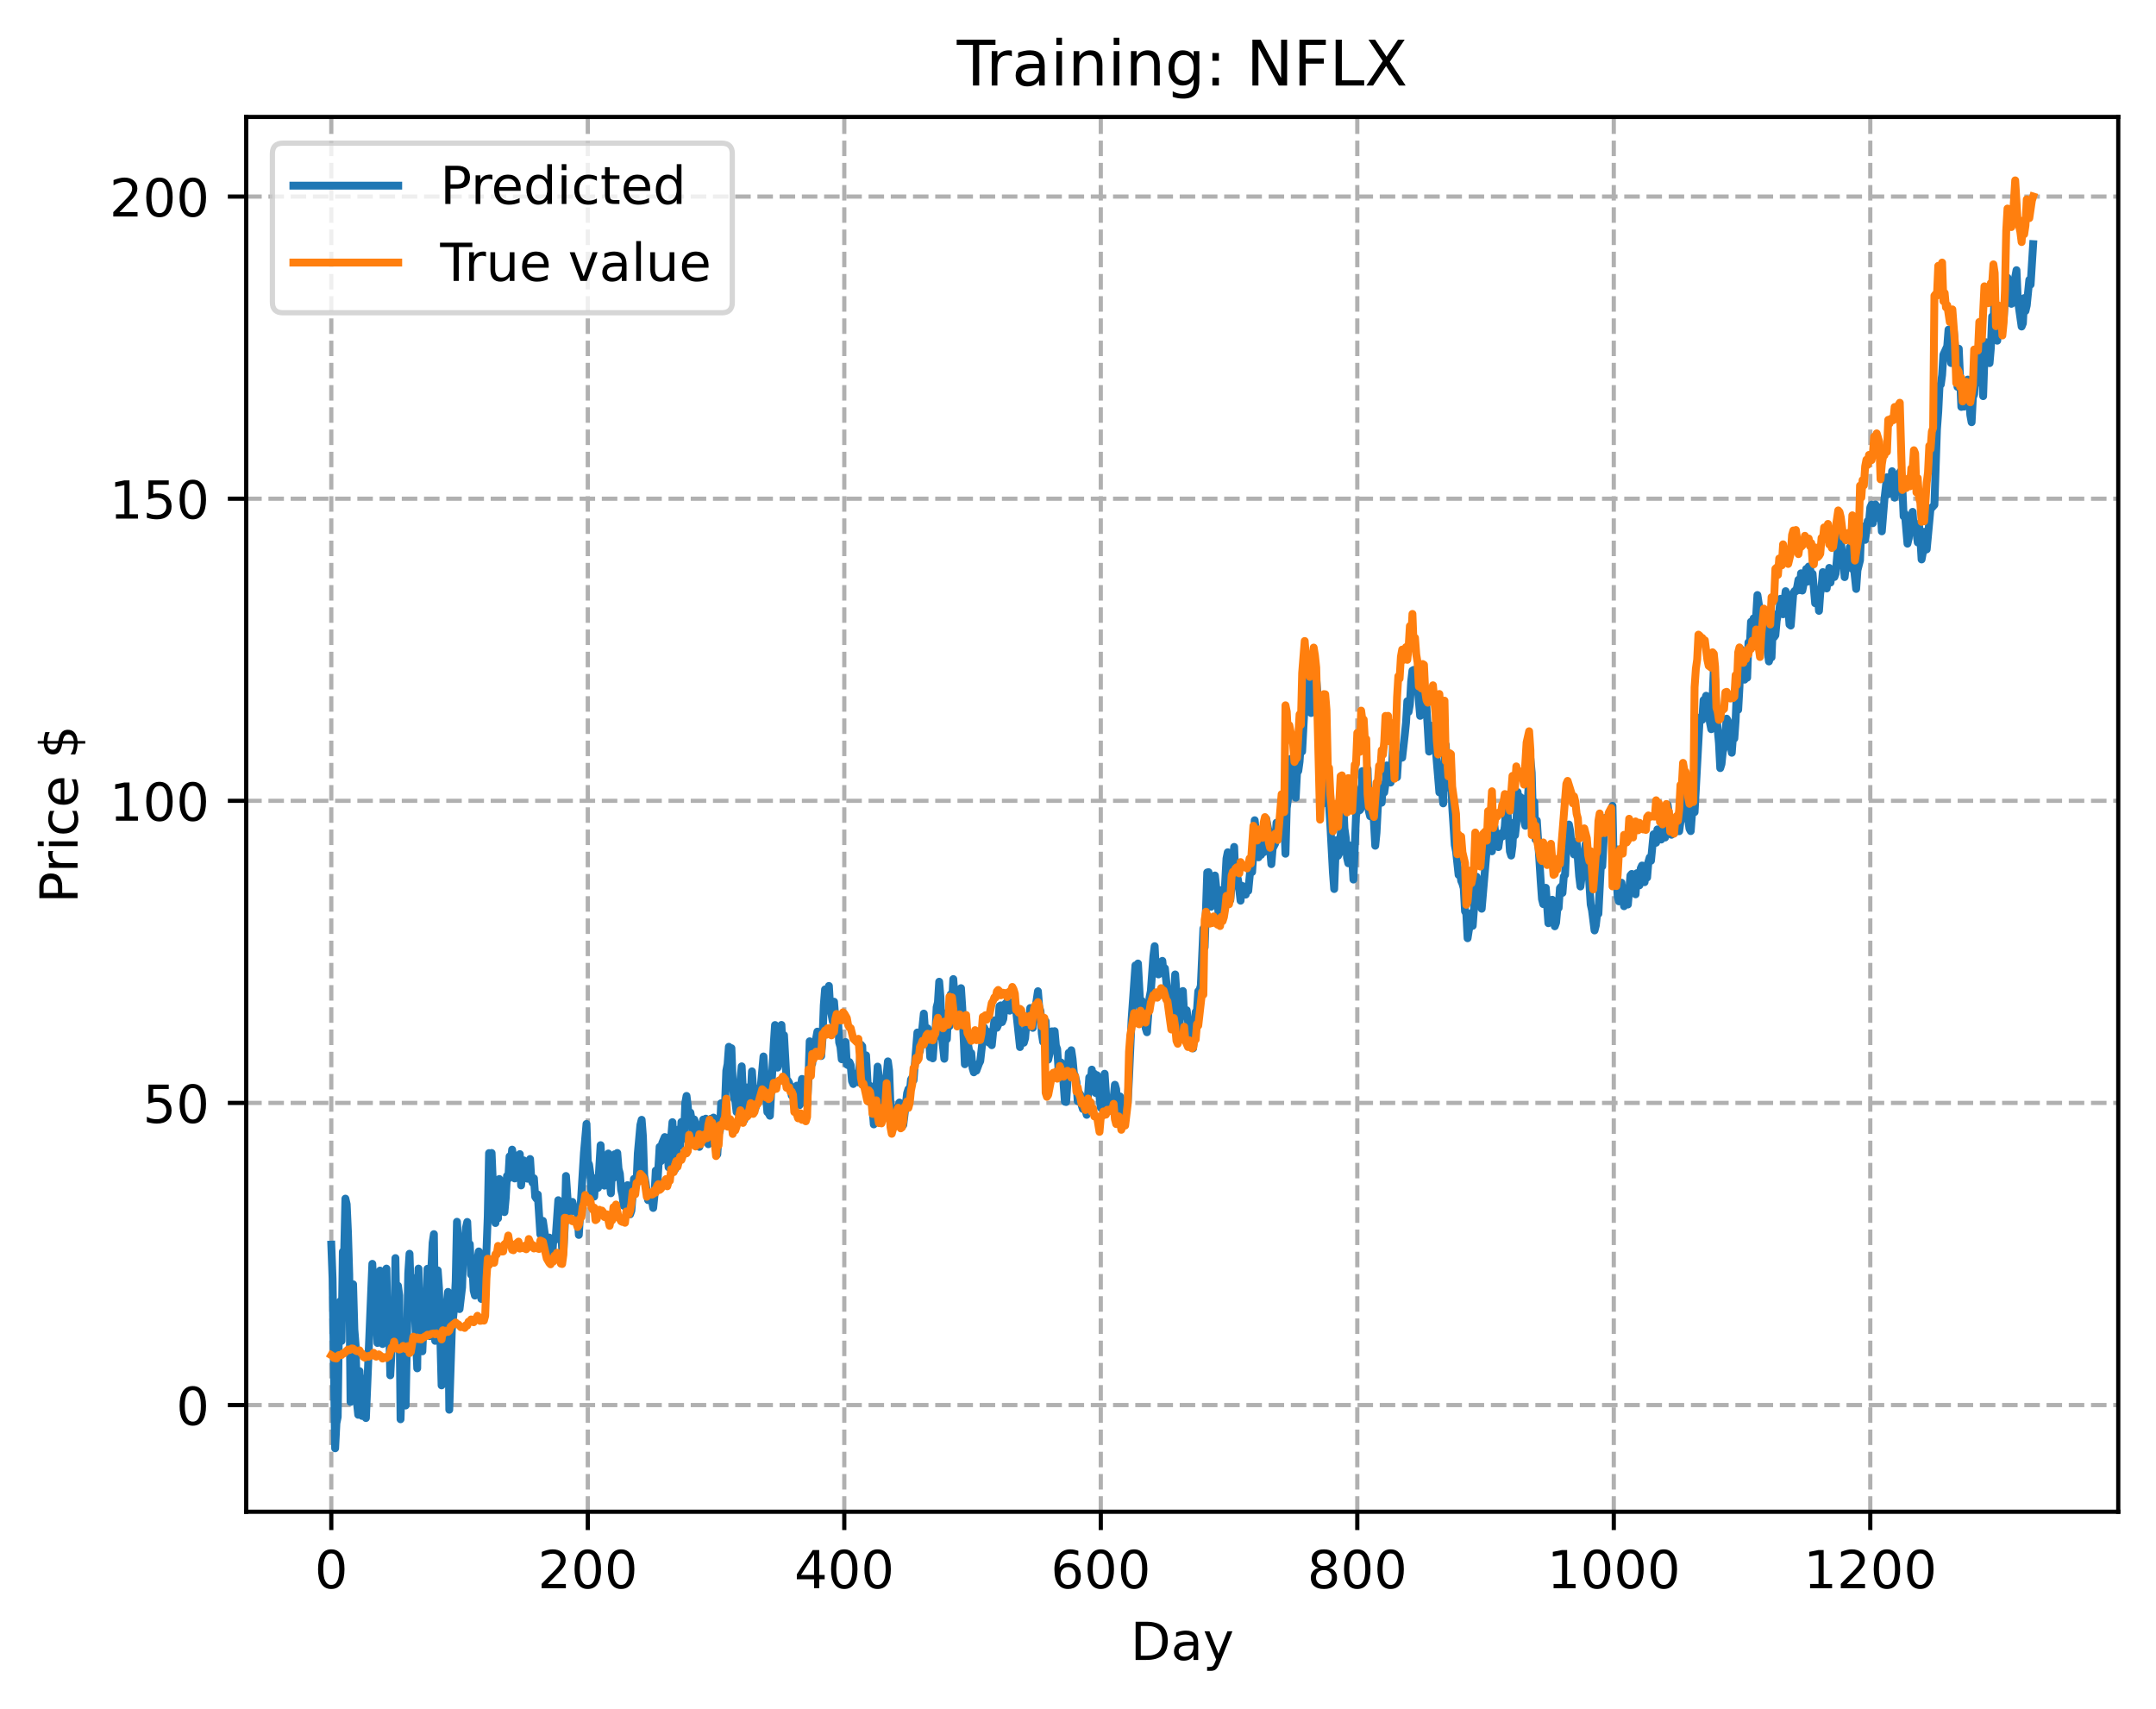 <?xml version="1.0" encoding="utf-8" standalone="no"?>
<!DOCTYPE svg PUBLIC "-//W3C//DTD SVG 1.1//EN"
  "http://www.w3.org/Graphics/SVG/1.1/DTD/svg11.dtd">
<!-- Created with matplotlib (https://matplotlib.org/) -->
<svg height="325.986pt" version="1.1" viewBox="0 0 411.286 325.986" width="411.286pt" xmlns="http://www.w3.org/2000/svg" xmlns:xlink="http://www.w3.org/1999/xlink">
 <defs>
  <style type="text/css">
*{stroke-linecap:butt;stroke-linejoin:round;}
  </style>
 </defs>
 <g id="figure_1">
  <g id="patch_1">
   <path d="M 0 325.986 
L 411.286 325.986 
L 411.286 0 
L 0 0 
z
" style="fill:#ffffff;"/>
  </g>
  <g id="axes_1">
   <g id="patch_2">
    <path d="M 46.966 288.43 
L 404.086 288.43 
L 404.086 22.318 
L 46.966 22.318 
z
" style="fill:#ffffff;"/>
   </g>
   <g id="matplotlib.axis_1">
    <g id="xtick_1">
     <g id="line2d_1">
      <path clip-path="url(#p6cc109cf73)" d="M 63.198 288.43 
L 63.198 22.318 
" style="fill:none;stroke:#b0b0b0;stroke-dasharray:2.96,1.28;stroke-dashoffset:0;stroke-width:0.8;"/>
     </g>
     <g id="line2d_2">
      <defs>
       <path d="M 0 0 
L 0 3.5 
" id="mcd84b1e2cb" style="stroke:#000000;stroke-width:0.8;"/>
      </defs>
      <g>
       <use style="stroke:#000000;stroke-width:0.8;" x="63.198" xlink:href="#mcd84b1e2cb" y="288.43"/>
      </g>
     </g>
     <g id="text_1">
      <!-- 0 -->
      <defs>
       <path d="M 31.781 66.406 
Q 24.172 66.406 20.328 58.906 
Q 16.5 51.422 16.5 36.375 
Q 16.5 21.391 20.328 13.891 
Q 24.172 6.391 31.781 6.391 
Q 39.453 6.391 43.281 13.891 
Q 47.125 21.391 47.125 36.375 
Q 47.125 51.422 43.281 58.906 
Q 39.453 66.406 31.781 66.406 
z
M 31.781 74.219 
Q 44.047 74.219 50.516 64.516 
Q 56.984 54.828 56.984 36.375 
Q 56.984 17.969 50.516 8.266 
Q 44.047 -1.422 31.781 -1.422 
Q 19.531 -1.422 13.062 8.266 
Q 6.594 17.969 6.594 36.375 
Q 6.594 54.828 13.062 64.516 
Q 19.531 74.219 31.781 74.219 
z
" id="DejaVuSans-48"/>
      </defs>
      <g transform="translate(60.017 303.029)scale(0.1 -0.1)">
       <use xlink:href="#DejaVuSans-48"/>
      </g>
     </g>
    </g>
    <g id="xtick_2">
     <g id="line2d_3">
      <path clip-path="url(#p6cc109cf73)" d="M 112.129 288.43 
L 112.129 22.318 
" style="fill:none;stroke:#b0b0b0;stroke-dasharray:2.96,1.28;stroke-dashoffset:0;stroke-width:0.8;"/>
     </g>
     <g id="line2d_4">
      <g>
       <use style="stroke:#000000;stroke-width:0.8;" x="112.129" xlink:href="#mcd84b1e2cb" y="288.43"/>
      </g>
     </g>
     <g id="text_2">
      <!-- 200 -->
      <defs>
       <path d="M 19.188 8.297 
L 53.609 8.297 
L 53.609 0 
L 7.328 0 
L 7.328 8.297 
Q 12.938 14.109 22.625 23.891 
Q 32.328 33.688 34.812 36.531 
Q 39.547 41.844 41.422 45.531 
Q 43.312 49.219 43.312 52.781 
Q 43.312 58.594 39.234 62.25 
Q 35.156 65.922 28.609 65.922 
Q 23.969 65.922 18.812 64.312 
Q 13.672 62.703 7.812 59.422 
L 7.812 69.391 
Q 13.766 71.781 18.938 73 
Q 24.125 74.219 28.422 74.219 
Q 39.75 74.219 46.484 68.547 
Q 53.219 62.891 53.219 53.422 
Q 53.219 48.922 51.531 44.891 
Q 49.859 40.875 45.406 35.406 
Q 44.188 33.984 37.641 27.219 
Q 31.109 20.453 19.188 8.297 
z
" id="DejaVuSans-50"/>
      </defs>
      <g transform="translate(102.585 303.029)scale(0.1 -0.1)">
       <use xlink:href="#DejaVuSans-50"/>
       <use x="63.623" xlink:href="#DejaVuSans-48"/>
       <use x="127.246" xlink:href="#DejaVuSans-48"/>
      </g>
     </g>
    </g>
    <g id="xtick_3">
     <g id="line2d_5">
      <path clip-path="url(#p6cc109cf73)" d="M 161.06 288.43 
L 161.06 22.318 
" style="fill:none;stroke:#b0b0b0;stroke-dasharray:2.96,1.28;stroke-dashoffset:0;stroke-width:0.8;"/>
     </g>
     <g id="line2d_6">
      <g>
       <use style="stroke:#000000;stroke-width:0.8;" x="161.06" xlink:href="#mcd84b1e2cb" y="288.43"/>
      </g>
     </g>
     <g id="text_3">
      <!-- 400 -->
      <defs>
       <path d="M 37.797 64.312 
L 12.891 25.391 
L 37.797 25.391 
z
M 35.203 72.906 
L 47.609 72.906 
L 47.609 25.391 
L 58.016 25.391 
L 58.016 17.188 
L 47.609 17.188 
L 47.609 0 
L 37.797 0 
L 37.797 17.188 
L 4.891 17.188 
L 4.891 26.703 
z
" id="DejaVuSans-52"/>
      </defs>
      <g transform="translate(151.516 303.029)scale(0.1 -0.1)">
       <use xlink:href="#DejaVuSans-52"/>
       <use x="63.623" xlink:href="#DejaVuSans-48"/>
       <use x="127.246" xlink:href="#DejaVuSans-48"/>
      </g>
     </g>
    </g>
    <g id="xtick_4">
     <g id="line2d_7">
      <path clip-path="url(#p6cc109cf73)" d="M 209.99 288.43 
L 209.99 22.318 
" style="fill:none;stroke:#b0b0b0;stroke-dasharray:2.96,1.28;stroke-dashoffset:0;stroke-width:0.8;"/>
     </g>
     <g id="line2d_8">
      <g>
       <use style="stroke:#000000;stroke-width:0.8;" x="209.99" xlink:href="#mcd84b1e2cb" y="288.43"/>
      </g>
     </g>
     <g id="text_4">
      <!-- 600 -->
      <defs>
       <path d="M 33.016 40.375 
Q 26.375 40.375 22.484 35.828 
Q 18.609 31.297 18.609 23.391 
Q 18.609 15.531 22.484 10.953 
Q 26.375 6.391 33.016 6.391 
Q 39.656 6.391 43.531 10.953 
Q 47.406 15.531 47.406 23.391 
Q 47.406 31.297 43.531 35.828 
Q 39.656 40.375 33.016 40.375 
z
M 52.594 71.297 
L 52.594 62.312 
Q 48.875 64.062 45.094 64.984 
Q 41.312 65.922 37.594 65.922 
Q 27.828 65.922 22.672 59.328 
Q 17.531 52.734 16.797 39.406 
Q 19.672 43.656 24.016 45.922 
Q 28.375 48.188 33.594 48.188 
Q 44.578 48.188 50.953 41.516 
Q 57.328 34.859 57.328 23.391 
Q 57.328 12.156 50.688 5.359 
Q 44.047 -1.422 33.016 -1.422 
Q 20.359 -1.422 13.672 8.266 
Q 6.984 17.969 6.984 36.375 
Q 6.984 53.656 15.188 63.938 
Q 23.391 74.219 37.203 74.219 
Q 40.922 74.219 44.703 73.484 
Q 48.484 72.75 52.594 71.297 
z
" id="DejaVuSans-54"/>
      </defs>
      <g transform="translate(200.446 303.029)scale(0.1 -0.1)">
       <use xlink:href="#DejaVuSans-54"/>
       <use x="63.623" xlink:href="#DejaVuSans-48"/>
       <use x="127.246" xlink:href="#DejaVuSans-48"/>
      </g>
     </g>
    </g>
    <g id="xtick_5">
     <g id="line2d_9">
      <path clip-path="url(#p6cc109cf73)" d="M 258.921 288.43 
L 258.921 22.318 
" style="fill:none;stroke:#b0b0b0;stroke-dasharray:2.96,1.28;stroke-dashoffset:0;stroke-width:0.8;"/>
     </g>
     <g id="line2d_10">
      <g>
       <use style="stroke:#000000;stroke-width:0.8;" x="258.921" xlink:href="#mcd84b1e2cb" y="288.43"/>
      </g>
     </g>
     <g id="text_5">
      <!-- 800 -->
      <defs>
       <path d="M 31.781 34.625 
Q 24.75 34.625 20.719 30.859 
Q 16.703 27.094 16.703 20.516 
Q 16.703 13.922 20.719 10.156 
Q 24.75 6.391 31.781 6.391 
Q 38.812 6.391 42.859 10.172 
Q 46.922 13.969 46.922 20.516 
Q 46.922 27.094 42.891 30.859 
Q 38.875 34.625 31.781 34.625 
z
M 21.922 38.812 
Q 15.578 40.375 12.031 44.719 
Q 8.5 49.078 8.5 55.328 
Q 8.5 64.062 14.719 69.141 
Q 20.953 74.219 31.781 74.219 
Q 42.672 74.219 48.875 69.141 
Q 55.078 64.062 55.078 55.328 
Q 55.078 49.078 51.531 44.719 
Q 48 40.375 41.703 38.812 
Q 48.828 37.156 52.797 32.312 
Q 56.781 27.484 56.781 20.516 
Q 56.781 9.906 50.312 4.234 
Q 43.844 -1.422 31.781 -1.422 
Q 19.734 -1.422 13.25 4.234 
Q 6.781 9.906 6.781 20.516 
Q 6.781 27.484 10.781 32.312 
Q 14.797 37.156 21.922 38.812 
z
M 18.312 54.391 
Q 18.312 48.734 21.844 45.562 
Q 25.391 42.391 31.781 42.391 
Q 38.141 42.391 41.719 45.562 
Q 45.312 48.734 45.312 54.391 
Q 45.312 60.062 41.719 63.234 
Q 38.141 66.406 31.781 66.406 
Q 25.391 66.406 21.844 63.234 
Q 18.312 60.062 18.312 54.391 
z
" id="DejaVuSans-56"/>
      </defs>
      <g transform="translate(249.377 303.029)scale(0.1 -0.1)">
       <use xlink:href="#DejaVuSans-56"/>
       <use x="63.623" xlink:href="#DejaVuSans-48"/>
       <use x="127.246" xlink:href="#DejaVuSans-48"/>
      </g>
     </g>
    </g>
    <g id="xtick_6">
     <g id="line2d_11">
      <path clip-path="url(#p6cc109cf73)" d="M 307.851 288.43 
L 307.851 22.318 
" style="fill:none;stroke:#b0b0b0;stroke-dasharray:2.96,1.28;stroke-dashoffset:0;stroke-width:0.8;"/>
     </g>
     <g id="line2d_12">
      <g>
       <use style="stroke:#000000;stroke-width:0.8;" x="307.851" xlink:href="#mcd84b1e2cb" y="288.43"/>
      </g>
     </g>
     <g id="text_6">
      <!-- 1000 -->
      <defs>
       <path d="M 12.406 8.297 
L 28.516 8.297 
L 28.516 63.922 
L 10.984 60.406 
L 10.984 69.391 
L 28.422 72.906 
L 38.281 72.906 
L 38.281 8.297 
L 54.391 8.297 
L 54.391 0 
L 12.406 0 
z
" id="DejaVuSans-49"/>
      </defs>
      <g transform="translate(295.126 303.029)scale(0.1 -0.1)">
       <use xlink:href="#DejaVuSans-49"/>
       <use x="63.623" xlink:href="#DejaVuSans-48"/>
       <use x="127.246" xlink:href="#DejaVuSans-48"/>
       <use x="190.869" xlink:href="#DejaVuSans-48"/>
      </g>
     </g>
    </g>
    <g id="xtick_7">
     <g id="line2d_13">
      <path clip-path="url(#p6cc109cf73)" d="M 356.782 288.43 
L 356.782 22.318 
" style="fill:none;stroke:#b0b0b0;stroke-dasharray:2.96,1.28;stroke-dashoffset:0;stroke-width:0.8;"/>
     </g>
     <g id="line2d_14">
      <g>
       <use style="stroke:#000000;stroke-width:0.8;" x="356.782" xlink:href="#mcd84b1e2cb" y="288.43"/>
      </g>
     </g>
     <g id="text_7">
      <!-- 1200 -->
      <g transform="translate(344.057 303.029)scale(0.1 -0.1)">
       <use xlink:href="#DejaVuSans-49"/>
       <use x="63.623" xlink:href="#DejaVuSans-50"/>
       <use x="127.246" xlink:href="#DejaVuSans-48"/>
       <use x="190.869" xlink:href="#DejaVuSans-48"/>
      </g>
     </g>
    </g>
    <g id="text_8">
     <!-- Day -->
     <defs>
      <path d="M 19.672 64.797 
L 19.672 8.109 
L 31.594 8.109 
Q 46.688 8.109 53.688 14.938 
Q 60.688 21.781 60.688 36.531 
Q 60.688 51.172 53.688 57.984 
Q 46.688 64.797 31.594 64.797 
z
M 9.812 72.906 
L 30.078 72.906 
Q 51.266 72.906 61.172 64.094 
Q 71.094 55.281 71.094 36.531 
Q 71.094 17.672 61.125 8.828 
Q 51.172 0 30.078 0 
L 9.812 0 
z
" id="DejaVuSans-68"/>
      <path d="M 34.281 27.484 
Q 23.391 27.484 19.188 25 
Q 14.984 22.516 14.984 16.5 
Q 14.984 11.719 18.141 8.906 
Q 21.297 6.109 26.703 6.109 
Q 34.188 6.109 38.703 11.406 
Q 43.219 16.703 43.219 25.484 
L 43.219 27.484 
z
M 52.203 31.203 
L 52.203 0 
L 43.219 0 
L 43.219 8.297 
Q 40.141 3.328 35.547 0.953 
Q 30.953 -1.422 24.312 -1.422 
Q 15.922 -1.422 10.953 3.297 
Q 6 8.016 6 15.922 
Q 6 25.141 12.172 29.828 
Q 18.359 34.516 30.609 34.516 
L 43.219 34.516 
L 43.219 35.406 
Q 43.219 41.609 39.141 45 
Q 35.062 48.391 27.688 48.391 
Q 23 48.391 18.547 47.266 
Q 14.109 46.141 10.016 43.891 
L 10.016 52.203 
Q 14.938 54.109 19.578 55.047 
Q 24.219 56 28.609 56 
Q 40.484 56 46.344 49.844 
Q 52.203 43.703 52.203 31.203 
z
" id="DejaVuSans-97"/>
      <path d="M 32.172 -5.078 
Q 28.375 -14.844 24.75 -17.812 
Q 21.141 -20.797 15.094 -20.797 
L 7.906 -20.797 
L 7.906 -13.281 
L 13.188 -13.281 
Q 16.891 -13.281 18.938 -11.516 
Q 21 -9.766 23.484 -3.219 
L 25.094 0.875 
L 2.984 54.688 
L 12.5 54.688 
L 29.594 11.922 
L 46.688 54.688 
L 56.203 54.688 
z
" id="DejaVuSans-121"/>
     </defs>
     <g transform="translate(215.652 316.707)scale(0.1 -0.1)">
      <use xlink:href="#DejaVuSans-68"/>
      <use x="77.002" xlink:href="#DejaVuSans-97"/>
      <use x="138.281" xlink:href="#DejaVuSans-121"/>
     </g>
    </g>
   </g>
   <g id="matplotlib.axis_2">
    <g id="ytick_1">
     <g id="line2d_15">
      <path clip-path="url(#p6cc109cf73)" d="M 46.966 268.076 
L 404.086 268.076 
" style="fill:none;stroke:#b0b0b0;stroke-dasharray:2.96,1.28;stroke-dashoffset:0;stroke-width:0.8;"/>
     </g>
     <g id="line2d_16">
      <defs>
       <path d="M 0 0 
L -3.5 0 
" id="ma3095137d0" style="stroke:#000000;stroke-width:0.8;"/>
      </defs>
      <g>
       <use style="stroke:#000000;stroke-width:0.8;" x="46.966" xlink:href="#ma3095137d0" y="268.076"/>
      </g>
     </g>
     <g id="text_9">
      <!-- 0 -->
      <g transform="translate(33.603 271.875)scale(0.1 -0.1)">
       <use xlink:href="#DejaVuSans-48"/>
      </g>
     </g>
    </g>
    <g id="ytick_2">
     <g id="line2d_17">
      <path clip-path="url(#p6cc109cf73)" d="M 46.966 210.433 
L 404.086 210.433 
" style="fill:none;stroke:#b0b0b0;stroke-dasharray:2.96,1.28;stroke-dashoffset:0;stroke-width:0.8;"/>
     </g>
     <g id="line2d_18">
      <g>
       <use style="stroke:#000000;stroke-width:0.8;" x="46.966" xlink:href="#ma3095137d0" y="210.433"/>
      </g>
     </g>
     <g id="text_10">
      <!-- 50 -->
      <defs>
       <path d="M 10.797 72.906 
L 49.516 72.906 
L 49.516 64.594 
L 19.828 64.594 
L 19.828 46.734 
Q 21.969 47.469 24.109 47.828 
Q 26.266 48.188 28.422 48.188 
Q 40.625 48.188 47.75 41.5 
Q 54.891 34.812 54.891 23.391 
Q 54.891 11.625 47.562 5.094 
Q 40.234 -1.422 26.906 -1.422 
Q 22.312 -1.422 17.547 -0.641 
Q 12.797 0.141 7.719 1.703 
L 7.719 11.625 
Q 12.109 9.234 16.797 8.062 
Q 21.484 6.891 26.703 6.891 
Q 35.156 6.891 40.078 11.328 
Q 45.016 15.766 45.016 23.391 
Q 45.016 31 40.078 35.438 
Q 35.156 39.891 26.703 39.891 
Q 22.75 39.891 18.812 39.016 
Q 14.891 38.141 10.797 36.281 
z
" id="DejaVuSans-53"/>
      </defs>
      <g transform="translate(27.241 214.232)scale(0.1 -0.1)">
       <use xlink:href="#DejaVuSans-53"/>
       <use x="63.623" xlink:href="#DejaVuSans-48"/>
      </g>
     </g>
    </g>
    <g id="ytick_3">
     <g id="line2d_19">
      <path clip-path="url(#p6cc109cf73)" d="M 46.966 152.79 
L 404.086 152.79 
" style="fill:none;stroke:#b0b0b0;stroke-dasharray:2.96,1.28;stroke-dashoffset:0;stroke-width:0.8;"/>
     </g>
     <g id="line2d_20">
      <g>
       <use style="stroke:#000000;stroke-width:0.8;" x="46.966" xlink:href="#ma3095137d0" y="152.79"/>
      </g>
     </g>
     <g id="text_11">
      <!-- 100 -->
      <g transform="translate(20.878 156.589)scale(0.1 -0.1)">
       <use xlink:href="#DejaVuSans-49"/>
       <use x="63.623" xlink:href="#DejaVuSans-48"/>
       <use x="127.246" xlink:href="#DejaVuSans-48"/>
      </g>
     </g>
    </g>
    <g id="ytick_4">
     <g id="line2d_21">
      <path clip-path="url(#p6cc109cf73)" d="M 46.966 95.147 
L 404.086 95.147 
" style="fill:none;stroke:#b0b0b0;stroke-dasharray:2.96,1.28;stroke-dashoffset:0;stroke-width:0.8;"/>
     </g>
     <g id="line2d_22">
      <g>
       <use style="stroke:#000000;stroke-width:0.8;" x="46.966" xlink:href="#ma3095137d0" y="95.147"/>
      </g>
     </g>
     <g id="text_12">
      <!-- 150 -->
      <g transform="translate(20.878 98.946)scale(0.1 -0.1)">
       <use xlink:href="#DejaVuSans-49"/>
       <use x="63.623" xlink:href="#DejaVuSans-53"/>
       <use x="127.246" xlink:href="#DejaVuSans-48"/>
      </g>
     </g>
    </g>
    <g id="ytick_5">
     <g id="line2d_23">
      <path clip-path="url(#p6cc109cf73)" d="M 46.966 37.504 
L 404.086 37.504 
" style="fill:none;stroke:#b0b0b0;stroke-dasharray:2.96,1.28;stroke-dashoffset:0;stroke-width:0.8;"/>
     </g>
     <g id="line2d_24">
      <g>
       <use style="stroke:#000000;stroke-width:0.8;" x="46.966" xlink:href="#ma3095137d0" y="37.504"/>
      </g>
     </g>
     <g id="text_13">
      <!-- 200 -->
      <g transform="translate(20.878 41.303)scale(0.1 -0.1)">
       <use xlink:href="#DejaVuSans-50"/>
       <use x="63.623" xlink:href="#DejaVuSans-48"/>
       <use x="127.246" xlink:href="#DejaVuSans-48"/>
      </g>
     </g>
    </g>
    <g id="text_14">
     <!-- Price $ -->
     <defs>
      <path d="M 19.672 64.797 
L 19.672 37.406 
L 32.078 37.406 
Q 38.969 37.406 42.719 40.969 
Q 46.484 44.531 46.484 51.125 
Q 46.484 57.672 42.719 61.234 
Q 38.969 64.797 32.078 64.797 
z
M 9.812 72.906 
L 32.078 72.906 
Q 44.344 72.906 50.609 67.359 
Q 56.891 61.812 56.891 51.125 
Q 56.891 40.328 50.609 34.812 
Q 44.344 29.297 32.078 29.297 
L 19.672 29.297 
L 19.672 0 
L 9.812 0 
z
" id="DejaVuSans-80"/>
      <path d="M 41.109 46.297 
Q 39.594 47.172 37.812 47.578 
Q 36.031 48 33.891 48 
Q 26.266 48 22.188 43.047 
Q 18.109 38.094 18.109 28.812 
L 18.109 0 
L 9.078 0 
L 9.078 54.688 
L 18.109 54.688 
L 18.109 46.188 
Q 20.953 51.172 25.484 53.578 
Q 30.031 56 36.531 56 
Q 37.453 56 38.578 55.875 
Q 39.703 55.766 41.062 55.516 
z
" id="DejaVuSans-114"/>
      <path d="M 9.422 54.688 
L 18.406 54.688 
L 18.406 0 
L 9.422 0 
z
M 9.422 75.984 
L 18.406 75.984 
L 18.406 64.594 
L 9.422 64.594 
z
" id="DejaVuSans-105"/>
      <path d="M 48.781 52.594 
L 48.781 44.188 
Q 44.969 46.297 41.141 47.344 
Q 37.312 48.391 33.406 48.391 
Q 24.656 48.391 19.812 42.844 
Q 14.984 37.312 14.984 27.297 
Q 14.984 17.281 19.812 11.734 
Q 24.656 6.203 33.406 6.203 
Q 37.312 6.203 41.141 7.25 
Q 44.969 8.297 48.781 10.406 
L 48.781 2.094 
Q 45.016 0.344 40.984 -0.531 
Q 36.969 -1.422 32.422 -1.422 
Q 20.062 -1.422 12.781 6.344 
Q 5.516 14.109 5.516 27.297 
Q 5.516 40.672 12.859 48.328 
Q 20.219 56 33.016 56 
Q 37.156 56 41.109 55.141 
Q 45.062 54.297 48.781 52.594 
z
" id="DejaVuSans-99"/>
      <path d="M 56.203 29.594 
L 56.203 25.203 
L 14.891 25.203 
Q 15.484 15.922 20.484 11.062 
Q 25.484 6.203 34.422 6.203 
Q 39.594 6.203 44.453 7.469 
Q 49.312 8.734 54.109 11.281 
L 54.109 2.781 
Q 49.266 0.734 44.188 -0.344 
Q 39.109 -1.422 33.891 -1.422 
Q 20.797 -1.422 13.156 6.188 
Q 5.516 13.812 5.516 26.812 
Q 5.516 40.234 12.766 48.109 
Q 20.016 56 32.328 56 
Q 43.359 56 49.781 48.891 
Q 56.203 41.797 56.203 29.594 
z
M 47.219 32.234 
Q 47.125 39.594 43.094 43.984 
Q 39.062 48.391 32.422 48.391 
Q 24.906 48.391 20.391 44.141 
Q 15.875 39.891 15.188 32.172 
z
" id="DejaVuSans-101"/>
      <path id="DejaVuSans-32"/>
      <path d="M 33.797 -14.703 
L 28.906 -14.703 
L 28.859 0 
Q 23.734 0.094 18.609 1.188 
Q 13.484 2.297 8.297 4.5 
L 8.297 13.281 
Q 13.281 10.156 18.375 8.562 
Q 23.484 6.984 28.906 6.938 
L 28.906 29.203 
Q 18.109 30.953 13.203 35.156 
Q 8.297 39.359 8.297 46.688 
Q 8.297 54.641 13.625 59.219 
Q 18.953 63.812 28.906 64.5 
L 28.906 75.984 
L 33.797 75.984 
L 33.797 64.656 
Q 38.328 64.453 42.578 63.688 
Q 46.828 62.938 50.875 61.625 
L 50.875 53.078 
Q 46.828 55.125 42.547 56.25 
Q 38.281 57.375 33.797 57.562 
L 33.797 36.719 
Q 44.875 35.016 50.094 30.609 
Q 55.328 26.219 55.328 18.609 
Q 55.328 10.359 49.781 5.594 
Q 44.234 0.828 33.797 0.094 
z
M 28.906 37.594 
L 28.906 57.625 
Q 23.25 56.984 20.266 54.391 
Q 17.281 51.812 17.281 47.516 
Q 17.281 43.312 20.031 40.969 
Q 22.797 38.625 28.906 37.594 
z
M 33.797 28.219 
L 33.797 7.078 
Q 39.984 7.906 43.141 10.594 
Q 46.297 13.281 46.297 17.672 
Q 46.297 21.969 43.281 24.5 
Q 40.281 27.047 33.797 28.219 
z
" id="DejaVuSans-36"/>
     </defs>
     <g transform="translate(14.798 172.342)rotate(-90)scale(0.1 -0.1)">
      <use xlink:href="#DejaVuSans-80"/>
      <use x="58.553" xlink:href="#DejaVuSans-114"/>
      <use x="99.666" xlink:href="#DejaVuSans-105"/>
      <use x="127.449" xlink:href="#DejaVuSans-99"/>
      <use x="182.43" xlink:href="#DejaVuSans-101"/>
      <use x="243.953" xlink:href="#DejaVuSans-32"/>
      <use x="275.74" xlink:href="#DejaVuSans-36"/>
     </g>
    </g>
   </g>
   <g id="line2d_25">
    <path clip-path="url(#p6cc109cf73)" d="M 63.198 237.471 
L 63.443 243.968 
L 63.932 276.334 
L 64.177 271.544 
L 64.422 270.357 
L 64.666 252.595 
L 64.911 248.263 
L 65.156 255.852 
L 65.4 238.807 
L 65.645 239.47 
L 65.89 228.689 
L 66.134 229.762 
L 66.379 235.15 
L 66.623 243.216 
L 66.868 267.487 
L 67.357 245.028 
L 67.602 253.647 
L 67.847 256.715 
L 68.091 267.621 
L 68.336 269.938 
L 68.581 261.594 
L 68.825 268.299 
L 69.07 270.156 
L 69.559 263.025 
L 69.804 270.556 
L 71.027 241.13 
L 71.272 247.719 
L 71.517 244.817 
L 71.761 247.491 
L 72.006 256.237 
L 72.251 252.001 
L 72.495 242.417 
L 72.984 256.432 
L 73.229 253.562 
L 73.718 242.036 
L 73.963 254.763 
L 74.208 252.007 
L 74.452 262.404 
L 74.942 252.818 
L 75.186 256.906 
L 75.431 240.032 
L 75.676 254.366 
L 75.92 245.313 
L 76.165 247.186 
L 76.41 270.79 
L 76.899 255.531 
L 77.144 256.068 
L 77.388 268.165 
L 77.878 242.929 
L 78.122 239.205 
L 78.367 246.965 
L 78.611 249.817 
L 78.856 243.838 
L 79.59 261.074 
L 79.835 242.039 
L 80.079 248.58 
L 80.324 250.507 
L 80.569 257.829 
L 80.813 252.263 
L 81.058 254.224 
L 81.303 254.774 
L 81.547 242.072 
L 82.037 254.933 
L 82.281 242.205 
L 82.526 237.118 
L 82.771 235.463 
L 83.015 255.828 
L 83.26 251.147 
L 83.505 242.372 
L 83.749 245.779 
L 84.239 264.326 
L 84.483 260.075 
L 84.728 250.026 
L 84.972 260.06 
L 85.217 248.717 
L 85.462 246.487 
L 85.706 268.974 
L 86.196 253.72 
L 86.685 248.98 
L 86.93 244.489 
L 87.174 233.106 
L 87.419 236.812 
L 87.664 249.769 
L 88.153 245.623 
L 88.398 237.797 
L 88.642 238.157 
L 88.887 234.232 
L 89.132 233.14 
L 89.376 238.309 
L 89.621 237.372 
L 89.866 243.188 
L 90.11 241.693 
L 90.355 246.241 
L 90.599 247.189 
L 90.844 244.423 
L 91.089 240.194 
L 91.333 238.765 
L 91.578 245.249 
L 91.823 247.834 
L 92.067 246.145 
L 92.312 243.002 
L 92.557 244.998 
L 93.046 232.108 
L 93.291 220.005 
L 93.535 222.346 
L 93.78 219.98 
L 94.269 231.685 
L 94.514 233.35 
L 94.759 229.71 
L 95.003 232.465 
L 95.248 224.943 
L 95.493 228.198 
L 95.737 228.958 
L 95.982 230.593 
L 96.227 231.266 
L 96.471 228.632 
L 96.716 224.352 
L 96.96 224.92 
L 97.205 220.63 
L 97.45 221.86 
L 97.694 219.34 
L 97.939 221.158 
L 98.184 224.848 
L 98.428 220.711 
L 98.673 221.522 
L 98.918 220.423 
L 99.162 220.193 
L 99.407 226.176 
L 99.896 221.389 
L 100.141 224.311 
L 100.386 222.435 
L 100.63 224.892 
L 100.875 221.677 
L 101.12 221.132 
L 101.364 225.088 
L 101.609 225.678 
L 101.854 224.811 
L 102.098 228.345 
L 102.343 228.706 
L 102.587 227.903 
L 103.077 235.518 
L 103.321 233.621 
L 103.566 232.928 
L 104.055 236.279 
L 104.3 236.778 
L 104.545 236.211 
L 104.789 236.125 
L 105.279 240.607 
L 105.523 236.962 
L 105.768 236.692 
L 106.013 236.047 
L 106.502 228.988 
L 106.747 230.717 
L 107.236 238.256 
L 107.481 238.703 
L 107.725 234.149 
L 107.97 224.369 
L 108.459 231.51 
L 108.704 230.44 
L 108.948 231.188 
L 109.193 229.315 
L 109.438 230.439 
L 109.682 230.36 
L 109.927 230.589 
L 110.172 231.447 
L 110.416 235.621 
L 111.395 219.948 
L 111.884 214.433 
L 112.129 221.654 
L 112.374 222.194 
L 112.618 223.936 
L 112.863 228.107 
L 113.108 228.013 
L 113.352 228.31 
L 113.597 224.802 
L 113.842 226.59 
L 114.086 226.638 
L 114.575 218.49 
L 114.82 223.863 
L 115.065 223.571 
L 115.309 226.222 
L 115.554 224.959 
L 115.799 221.61 
L 116.043 220.079 
L 116.288 225.245 
L 116.533 227.667 
L 116.777 222.473 
L 117.022 224.767 
L 117.267 220.214 
L 117.511 222.436 
L 117.756 219.977 
L 118.001 223.016 
L 118.245 223.909 
L 118.49 226.987 
L 118.735 228.021 
L 118.979 230.076 
L 119.224 228.528 
L 119.469 228.888 
L 119.713 226.115 
L 119.958 228.005 
L 120.203 231.692 
L 120.447 230.986 
L 120.936 224.924 
L 121.181 225.842 
L 121.426 225.713 
L 121.67 220.042 
L 122.16 214.641 
L 122.404 213.651 
L 122.649 216.85 
L 122.894 224.309 
L 123.138 225.599 
L 123.628 228.98 
L 123.872 227.978 
L 124.117 227.613 
L 124.606 230.474 
L 124.851 228.033 
L 125.096 223.328 
L 125.34 227.021 
L 125.83 218.808 
L 126.074 221.561 
L 126.319 218.115 
L 126.808 216.945 
L 127.053 217.038 
L 127.297 218.743 
L 127.542 222.726 
L 128.276 214.101 
L 128.765 223.144 
L 129.01 221.29 
L 129.255 215.559 
L 129.499 218.407 
L 129.744 218.624 
L 129.989 214.058 
L 130.233 217.358 
L 130.478 216.994 
L 130.723 210.441 
L 130.967 209.094 
L 131.212 211.082 
L 131.457 214.122 
L 131.701 212.269 
L 131.946 213.662 
L 132.191 218.197 
L 132.435 213.586 
L 132.68 214.258 
L 132.924 218.214 
L 133.169 217.363 
L 133.414 218.822 
L 133.658 217.401 
L 133.903 217.363 
L 134.148 213.602 
L 134.392 213.652 
L 134.637 213.43 
L 135.126 218.315 
L 135.371 217.841 
L 135.616 213.454 
L 135.86 214.765 
L 136.105 213.225 
L 136.594 217.808 
L 136.839 220.248 
L 137.084 216.352 
L 137.328 215.815 
L 137.573 210.484 
L 137.818 213.018 
L 138.307 210.768 
L 138.551 204.287 
L 138.796 203.025 
L 139.041 199.717 
L 139.285 201.417 
L 139.53 199.983 
L 139.775 206.507 
L 140.019 209.58 
L 140.264 210.034 
L 140.509 212.171 
L 140.753 211.527 
L 141.243 206.02 
L 141.487 203.447 
L 141.977 213.697 
L 142.221 208.838 
L 142.466 207.471 
L 142.711 211.521 
L 142.955 211.233 
L 143.2 209.121 
L 143.445 204.405 
L 143.934 211.84 
L 144.178 211.263 
L 144.423 207.731 
L 144.668 210.137 
L 144.912 209.67 
L 145.646 201.566 
L 146.136 209.019 
L 146.38 212.176 
L 146.625 212.411 
L 146.87 212.879 
L 147.604 199.185 
L 147.848 195.567 
L 148.338 203.698 
L 148.582 202.643 
L 148.827 197.878 
L 149.072 195.546 
L 149.316 200.496 
L 149.561 197.502 
L 150.05 206.172 
L 150.295 206.181 
L 150.539 206.589 
L 151.029 209.022 
L 151.273 207.578 
L 151.518 207.423 
L 151.763 209.765 
L 152.007 207.13 
L 152.252 208.318 
L 152.497 210.883 
L 152.741 207.434 
L 152.986 205.854 
L 153.231 207.991 
L 153.475 205.953 
L 153.72 209.984 
L 153.965 210.852 
L 154.209 206.237 
L 154.454 198.671 
L 154.699 201.472 
L 154.943 202.938 
L 155.188 199.646 
L 155.433 200.805 
L 155.677 198.161 
L 155.922 196.828 
L 156.166 199.1 
L 156.411 197.437 
L 156.656 201.485 
L 156.9 198.261 
L 157.145 191.797 
L 157.39 188.771 
L 157.634 190.11 
L 157.879 190.449 
L 158.124 188.108 
L 158.368 192.18 
L 158.858 194.869 
L 159.102 191.116 
L 159.347 194.134 
L 159.592 195.569 
L 159.836 194.127 
L 160.081 198.888 
L 160.326 199.732 
L 160.57 202.106 
L 160.815 201.086 
L 161.06 199.08 
L 161.304 198.812 
L 161.549 203.101 
L 161.794 203.241 
L 162.038 202.638 
L 162.283 203.205 
L 162.527 206.265 
L 162.772 206.822 
L 163.017 204.856 
L 163.751 206.512 
L 164.24 199.322 
L 164.485 199.613 
L 164.729 205.094 
L 164.974 201.496 
L 165.219 201.35 
L 165.708 210.175 
L 165.953 207.153 
L 166.197 208.572 
L 166.687 214.531 
L 166.931 211.875 
L 167.421 203.499 
L 167.665 205.705 
L 167.91 210.297 
L 168.154 208.671 
L 168.399 208.232 
L 168.644 208.571 
L 168.888 206.133 
L 169.133 205.136 
L 169.378 202.502 
L 169.622 204.306 
L 169.867 210.906 
L 170.112 212.086 
L 170.356 214.287 
L 170.601 211.449 
L 170.846 212.185 
L 171.09 213.685 
L 171.335 211.346 
L 171.58 210.353 
L 172.314 214.642 
L 173.048 208.55 
L 173.292 207.793 
L 173.537 208.482 
L 173.782 205.986 
L 174.026 205.579 
L 174.271 206.117 
L 175.005 196.991 
L 175.494 200.537 
L 176.228 193.386 
L 176.473 196.684 
L 176.717 198.16 
L 176.962 196.2 
L 177.207 197.738 
L 177.451 201.709 
L 177.696 200.937 
L 177.941 201.931 
L 178.185 198.422 
L 178.43 197.399 
L 178.675 192.176 
L 178.919 191.246 
L 179.164 187.303 
L 179.409 190.282 
L 179.653 197.536 
L 180.142 202.007 
L 180.387 196.571 
L 180.632 198.266 
L 180.876 193.033 
L 181.121 195.795 
L 181.366 189.715 
L 181.61 191.771 
L 181.855 186.799 
L 182.344 193.752 
L 182.834 194.922 
L 183.323 188.532 
L 183.568 192.282 
L 184.057 203.054 
L 184.302 201.619 
L 184.546 198.537 
L 185.036 201.445 
L 185.28 200.92 
L 185.525 203.771 
L 185.77 204.596 
L 186.014 204.148 
L 186.259 204.279 
L 186.748 202.953 
L 186.993 202.476 
L 187.727 196.014 
L 188.216 197.155 
L 188.461 196.858 
L 188.705 198.967 
L 188.95 198.756 
L 189.195 199.421 
L 189.684 194.673 
L 190.173 196.094 
L 190.418 195.537 
L 190.663 191.974 
L 190.907 191.818 
L 191.152 195.018 
L 191.397 194.397 
L 191.641 191.653 
L 192.13 191.132 
L 192.375 191.643 
L 192.62 192.83 
L 192.864 191.239 
L 193.109 192.268 
L 193.354 192.612 
L 193.598 191.746 
L 193.843 192.906 
L 194.577 199.778 
L 195.066 197.28 
L 195.311 198.947 
L 195.556 198.09 
L 195.8 195.081 
L 196.045 196.037 
L 196.29 195.263 
L 196.534 192.321 
L 196.779 192.813 
L 197.024 196.11 
L 197.268 192.854 
L 197.513 192.4 
L 198.002 189.115 
L 198.247 192.152 
L 198.491 192.915 
L 198.736 197.193 
L 198.981 198.775 
L 199.225 197.364 
L 199.47 194.836 
L 199.715 200.562 
L 199.959 202.179 
L 200.449 199.999 
L 200.693 196.767 
L 200.938 198.643 
L 201.183 196.739 
L 201.427 199.486 
L 201.672 200.156 
L 201.917 203.819 
L 202.161 204.784 
L 202.406 202.71 
L 202.651 203.597 
L 203.14 210.202 
L 203.385 210.26 
L 203.629 206.573 
L 203.874 200.874 
L 204.118 202.553 
L 204.363 200.375 
L 204.608 202.042 
L 204.852 204.725 
L 205.097 205.348 
L 205.342 206.432 
L 205.586 210.096 
L 205.831 208.5 
L 206.076 208.844 
L 206.32 210.784 
L 206.565 211.591 
L 206.81 210.722 
L 207.299 212.708 
L 207.788 205.568 
L 208.033 206.712 
L 208.278 204.075 
L 208.522 207.757 
L 208.767 204.863 
L 209.012 208.541 
L 209.256 205.135 
L 209.99 211.357 
L 210.479 206.18 
L 210.724 204.861 
L 211.213 212.089 
L 211.458 209.999 
L 211.703 210.843 
L 211.947 210.961 
L 212.192 209.539 
L 212.437 209.411 
L 212.681 206.964 
L 212.926 207.82 
L 213.171 211.705 
L 213.415 211.614 
L 213.66 209.191 
L 214.149 214.204 
L 214.639 210.643 
L 214.883 210.716 
L 215.128 210.409 
L 215.373 205.692 
L 215.862 194.578 
L 216.596 184.188 
L 216.84 187.707 
L 217.085 183.829 
L 217.574 192.837 
L 217.819 190.952 
L 218.064 195.237 
L 218.308 192.907 
L 218.553 196.162 
L 218.798 196.951 
L 219.287 190.331 
L 219.532 189.084 
L 220.021 182.433 
L 220.266 180.527 
L 220.51 185.277 
L 220.755 183.648 
L 221 185.917 
L 221.489 184.393 
L 221.734 183.326 
L 221.978 185.799 
L 222.223 184.749 
L 222.957 191.751 
L 223.446 195.119 
L 223.691 196.212 
L 224.18 185.915 
L 224.914 196.877 
L 225.159 193.546 
L 225.403 192.157 
L 225.648 189.077 
L 225.893 193.558 
L 226.137 193.385 
L 226.382 192.742 
L 226.627 194.742 
L 226.871 199.239 
L 227.116 199.699 
L 227.361 198.783 
L 227.605 200.028 
L 228.094 193.083 
L 228.339 192.732 
L 228.584 189.124 
L 228.828 188.906 
L 229.073 188.055 
L 229.562 177.15 
L 229.807 180.726 
L 230.296 166.454 
L 230.541 166.4 
L 230.786 168.311 
L 231.03 173.009 
L 231.275 170.324 
L 231.52 172.413 
L 231.764 167.036 
L 232.254 171.52 
L 232.498 175.011 
L 232.743 169.86 
L 232.988 174.18 
L 233.232 169.785 
L 233.477 172.742 
L 233.966 163.811 
L 234.211 162.606 
L 234.7 171.743 
L 234.945 168.827 
L 235.189 164.044 
L 235.434 161.583 
L 235.679 167.778 
L 235.923 166.895 
L 236.168 167.865 
L 236.657 171.847 
L 236.902 168.987 
L 237.147 169.22 
L 237.391 169.157 
L 237.636 170.687 
L 237.881 169.476 
L 238.125 169.972 
L 238.615 164.839 
L 238.859 166.377 
L 239.104 162.661 
L 239.349 156.498 
L 239.593 158.934 
L 239.838 162.922 
L 240.082 163.575 
L 240.327 160.463 
L 240.572 163.103 
L 240.816 160.689 
L 241.061 162.613 
L 241.55 156.22 
L 242.04 158.84 
L 242.529 164.874 
L 242.774 161.892 
L 243.263 160.938 
L 243.508 156.962 
L 243.997 159.891 
L 244.242 158.014 
L 244.731 151.861 
L 244.976 156.29 
L 245.22 162.893 
L 245.465 154.188 
L 245.954 150.447 
L 246.199 144.795 
L 246.443 148.762 
L 246.688 149.245 
L 247.177 152.199 
L 247.422 147.489 
L 247.667 147.097 
L 247.911 145.32 
L 248.156 141.611 
L 248.401 143.385 
L 249.135 129.497 
L 249.379 130.455 
L 250.113 136.047 
L 250.358 131.566 
L 250.603 131.713 
L 250.847 128.203 
L 251.092 129.454 
L 251.581 135.731 
L 252.07 153.386 
L 252.315 153.366 
L 252.804 144.684 
L 253.294 151.166 
L 253.538 153.682 
L 253.783 157.472 
L 254.272 166.47 
L 254.517 169.621 
L 254.762 163.012 
L 255.006 160.276 
L 255.251 163.286 
L 255.496 162.807 
L 256.23 152.823 
L 256.474 158.068 
L 256.719 159.83 
L 256.964 163.655 
L 257.208 164.71 
L 257.453 161.305 
L 257.697 164.633 
L 257.942 163.926 
L 258.187 167.818 
L 258.676 155.726 
L 258.921 154.397 
L 259.165 150.797 
L 259.41 154.575 
L 259.655 154.179 
L 259.899 147.117 
L 260.144 151.102 
L 260.389 148.107 
L 260.633 150.432 
L 260.878 146.712 
L 261.123 154.769 
L 261.367 155.728 
L 261.612 153.097 
L 261.857 154.424 
L 262.101 156.926 
L 262.346 161.363 
L 262.591 158.887 
L 262.835 154.116 
L 263.08 151.831 
L 263.325 151.398 
L 263.569 153.152 
L 263.814 149.714 
L 264.058 151.196 
L 264.303 149.563 
L 264.548 146.037 
L 264.792 146.99 
L 265.037 146.616 
L 265.282 149.308 
L 265.526 146.717 
L 265.771 141.411 
L 266.26 147.859 
L 266.505 148.288 
L 266.75 144.286 
L 266.994 144.762 
L 267.239 143.998 
L 267.484 144.562 
L 267.973 140.268 
L 268.218 137.894 
L 268.462 133.784 
L 268.707 135.818 
L 268.952 134.426 
L 269.196 130.042 
L 269.441 127.94 
L 269.685 127.81 
L 269.93 129.929 
L 270.175 128.121 
L 270.909 136.585 
L 271.153 135.979 
L 271.398 136.113 
L 271.643 132.733 
L 271.887 131.165 
L 272.377 139.08 
L 272.621 143.396 
L 272.866 139.055 
L 273.111 138.457 
L 273.355 140.597 
L 273.6 139.508 
L 274.579 151.184 
L 274.823 148.152 
L 275.313 153.286 
L 275.557 145.689 
L 275.802 142.1 
L 276.046 147.973 
L 276.291 146.365 
L 276.536 150.358 
L 276.78 146.49 
L 277.025 153.848 
L 277.514 161.241 
L 277.759 162.437 
L 278.248 166.935 
L 278.493 166.019 
L 278.738 168.055 
L 278.982 168.593 
L 279.227 169.5 
L 279.472 173.872 
L 279.716 174.311 
L 279.961 179.01 
L 280.206 177.434 
L 280.45 176.586 
L 280.695 174.182 
L 280.94 176.646 
L 281.184 173.374 
L 281.429 168.231 
L 281.673 167.257 
L 281.918 171.227 
L 282.163 172.631 
L 282.407 170.257 
L 282.652 173.384 
L 283.631 161.858 
L 283.875 161.901 
L 284.12 158.149 
L 284.365 161.876 
L 284.609 162.426 
L 284.854 157.761 
L 285.099 157.67 
L 285.343 160.122 
L 285.588 160.092 
L 285.833 161.633 
L 286.077 159.923 
L 286.322 159.005 
L 286.567 159.62 
L 286.811 159.219 
L 287.056 157.694 
L 287.301 154.383 
L 287.545 154.285 
L 288.034 162.447 
L 288.279 163.238 
L 288.524 161.42 
L 288.768 156.956 
L 289.013 159.364 
L 289.258 157.256 
L 289.502 151.107 
L 289.747 153.122 
L 289.992 152.044 
L 290.236 152.243 
L 290.481 155.105 
L 290.97 157.552 
L 291.215 156.132 
L 291.949 144.78 
L 292.194 147.418 
L 292.438 156.411 
L 292.683 152.994 
L 292.928 160.175 
L 293.172 156.544 
L 293.906 168.065 
L 294.151 171.532 
L 294.395 172.502 
L 294.64 169.561 
L 294.885 169.389 
L 295.374 176.145 
L 295.619 175.535 
L 296.108 171.661 
L 296.353 173.228 
L 296.597 176.731 
L 296.842 176.053 
L 297.087 173.39 
L 297.331 173.244 
L 297.576 169.458 
L 297.821 169.156 
L 298.065 170.361 
L 298.31 167.237 
L 298.555 166.924 
L 298.799 161.262 
L 299.044 159.743 
L 299.289 157.313 
L 299.533 158.549 
L 299.778 161.114 
L 300.022 161.628 
L 300.267 163.027 
L 300.512 160.616 
L 300.756 160.621 
L 301.246 167.172 
L 301.49 169.141 
L 302.469 161.044 
L 302.958 165.023 
L 303.448 172.569 
L 303.692 173.673 
L 304.182 177.527 
L 304.426 176.567 
L 304.671 174.369 
L 304.916 174.358 
L 305.405 164.718 
L 305.649 165.29 
L 306.139 156.073 
L 306.383 158.084 
L 306.628 158.519 
L 307.117 154.927 
L 307.362 155.025 
L 307.607 153.744 
L 307.851 165.98 
L 308.096 161.9 
L 308.585 171.033 
L 308.83 171.972 
L 309.075 170.639 
L 309.319 168.407 
L 309.809 172.904 
L 310.053 170.046 
L 310.298 170.145 
L 310.543 172.579 
L 311.032 167.015 
L 311.277 166.739 
L 311.766 169.569 
L 312.01 170.633 
L 312.255 166.599 
L 312.5 166.527 
L 312.744 168.926 
L 312.989 165.67 
L 313.234 165.141 
L 313.478 165.184 
L 313.723 168.323 
L 313.968 166.552 
L 314.212 167.438 
L 314.457 164.429 
L 314.702 163.592 
L 314.946 164.234 
L 315.436 159.169 
L 315.68 160.851 
L 315.925 160.795 
L 316.17 158.246 
L 316.414 159.321 
L 316.659 158.947 
L 316.904 160.181 
L 317.148 156.88 
L 317.393 158.933 
L 317.637 159.802 
L 318.127 153.552 
L 318.861 159.272 
L 319.35 156.249 
L 319.595 158.753 
L 319.839 156.839 
L 320.084 156.305 
L 320.329 158.595 
L 320.573 156.767 
L 320.818 151.925 
L 321.063 153.559 
L 321.307 152.8 
L 321.797 156.298 
L 322.041 156.338 
L 322.286 158.115 
L 322.531 158.571 
L 323.02 151.93 
L 323.265 154.958 
L 324.243 136.948 
L 324.488 136.758 
L 324.732 137.334 
L 324.977 133.573 
L 325.222 133.61 
L 325.466 132.743 
L 325.711 133.995 
L 326.2 137.878 
L 326.445 139.13 
L 326.934 127.56 
L 327.179 129.715 
L 327.424 136.484 
L 327.913 141.804 
L 328.158 146.554 
L 328.402 145.774 
L 328.647 143.41 
L 328.892 142.647 
L 329.381 137.113 
L 329.625 137.534 
L 329.87 139.254 
L 330.359 143.627 
L 330.604 140.307 
L 330.849 140.909 
L 331.093 137.479 
L 331.338 131.283 
L 331.583 135.423 
L 331.827 131.066 
L 332.072 123.879 
L 332.317 124.559 
L 332.806 129.677 
L 333.051 125.456 
L 333.295 129.31 
L 333.54 122.567 
L 333.785 123.414 
L 334.029 118.621 
L 334.274 121.424 
L 334.519 117.973 
L 334.763 121.606 
L 335.252 113.526 
L 335.742 116.75 
L 335.986 122.704 
L 336.231 122.127 
L 336.72 118.341 
L 337.21 124.434 
L 337.454 126.205 
L 337.699 125.264 
L 337.944 125.427 
L 338.188 119.642 
L 338.433 121.557 
L 338.678 121.204 
L 338.922 118.456 
L 339.167 117.055 
L 339.412 116.651 
L 339.656 114.248 
L 339.901 114.46 
L 340.146 117.199 
L 340.635 112.791 
L 341.124 115.875 
L 341.369 119.161 
L 341.613 119.355 
L 342.103 113.112 
L 342.347 112.757 
L 342.592 112.812 
L 342.837 111.979 
L 343.081 110.612 
L 343.326 112.597 
L 343.571 109.378 
L 343.815 112.676 
L 344.305 110.287 
L 344.549 108.551 
L 344.794 110.974 
L 345.039 108.087 
L 345.283 108.353 
L 345.528 110.163 
L 345.773 109.459 
L 346.262 115.096 
L 346.507 112.851 
L 346.751 113.659 
L 346.996 116.55 
L 347.24 113.16 
L 347.485 111.923 
L 347.73 109.156 
L 347.974 111.972 
L 348.219 110.331 
L 348.464 112.275 
L 348.953 108.352 
L 349.198 111.152 
L 349.442 108.934 
L 349.687 109.897 
L 349.932 110.094 
L 350.176 109.434 
L 350.91 100.904 
L 351.4 105.52 
L 351.644 107.002 
L 351.889 110.115 
L 352.134 107.856 
L 352.378 107.142 
L 352.623 107.318 
L 352.868 104.401 
L 353.357 108.55 
L 353.601 107.719 
L 354.091 112.37 
L 354.335 108.818 
L 354.825 106.902 
L 355.069 100.352 
L 355.314 102.705 
L 355.559 101.615 
L 355.803 103.012 
L 356.293 99.397 
L 356.537 99.583 
L 356.782 96.813 
L 357.027 96.286 
L 357.271 99.819 
L 357.761 96.244 
L 358.005 98.817 
L 358.25 97.039 
L 358.495 96.766 
L 358.739 96.951 
L 358.984 101.378 
L 359.473 95.325 
L 359.962 91.053 
L 360.207 94.31 
L 360.452 92.81 
L 360.696 93.146 
L 360.941 89.903 
L 361.186 91.625 
L 361.43 94.953 
L 361.675 92.014 
L 361.92 92.061 
L 362.164 91.738 
L 362.409 90.112 
L 362.654 89.83 
L 362.898 92.968 
L 363.143 98.521 
L 363.388 98.021 
L 363.877 103.73 
L 364.122 102.661 
L 364.366 99.532 
L 364.611 100.32 
L 364.856 97.654 
L 365.1 101.016 
L 365.345 99.821 
L 365.834 103.503 
L 366.079 100.142 
L 366.323 102.553 
L 366.568 106.744 
L 366.813 105.417 
L 367.057 101.461 
L 367.302 104.911 
L 367.547 104.817 
L 368.281 96.933 
L 368.525 96.863 
L 369.015 96.319 
L 369.504 81.874 
L 369.749 78.564 
L 369.993 73.572 
L 370.238 73.368 
L 370.483 71.551 
L 370.727 67.676 
L 371.461 66.056 
L 371.706 62.885 
L 371.95 67.138 
L 372.195 69.271 
L 372.44 68.131 
L 372.684 62.849 
L 372.929 65.908 
L 373.418 73.812 
L 373.663 66.524 
L 374.152 77.642 
L 374.397 74.143 
L 374.642 77.585 
L 374.886 76.063 
L 375.131 73.246 
L 375.376 72.417 
L 375.865 79.207 
L 376.11 80.561 
L 376.354 75.82 
L 376.599 75.248 
L 376.844 70.764 
L 377.088 70.753 
L 377.333 70.322 
L 377.577 73.001 
L 377.822 67.905 
L 378.067 69.901 
L 378.311 75.587 
L 378.556 68.233 
L 378.801 65.284 
L 379.045 68.408 
L 379.29 67.678 
L 379.535 69.288 
L 379.779 66.451 
L 380.024 60.383 
L 380.269 62.212 
L 380.513 55.609 
L 381.003 65.006 
L 381.492 58.944 
L 381.737 61.668 
L 381.981 59.52 
L 382.226 60.767 
L 382.471 57.129 
L 382.715 55.612 
L 382.96 52.982 
L 383.204 54.181 
L 383.449 56.866 
L 383.694 57.97 
L 383.938 57.799 
L 384.183 56.02 
L 384.428 52.899 
L 384.672 51.547 
L 384.917 57.144 
L 385.651 62.302 
L 385.896 61.688 
L 386.14 56.869 
L 386.385 59.332 
L 386.63 58.278 
L 387.119 53.392 
L 387.364 54.304 
L 387.853 46.577 
L 387.853 46.577 
" style="fill:none;stroke:#1f77b4;stroke-linecap:square;stroke-width:1.5;"/>
   </g>
   <g id="line2d_26">
    <path clip-path="url(#p6cc109cf73)" d="M 63.198 258.565 
L 63.443 258.715 
L 63.688 259.095 
L 64.177 259.199 
L 64.422 258.726 
L 64.666 258.542 
L 65.156 258.542 
L 65.4 258.208 
L 65.645 258.208 
L 66.379 257.481 
L 66.623 257.585 
L 66.868 257.493 
L 67.113 257.274 
L 67.357 257.308 
L 67.847 257.677 
L 68.091 257.804 
L 68.581 257.631 
L 68.825 258.115 
L 69.07 258.242 
L 69.315 258.865 
L 69.559 259.026 
L 69.804 258.749 
L 70.049 258.749 
L 70.293 258.865 
L 70.538 258.657 
L 70.783 258.657 
L 71.027 258.519 
L 71.272 258.104 
L 71.517 258.68 
L 71.761 258.842 
L 72.251 258.404 
L 72.74 258.784 
L 72.984 259.211 
L 73.229 258.992 
L 73.474 258.922 
L 73.718 259.107 
L 73.963 258.842 
L 74.208 258.773 
L 74.697 257.101 
L 74.942 257.112 
L 75.186 255.971 
L 75.431 257.285 
L 75.92 257.205 
L 76.165 257.481 
L 76.41 257.412 
L 76.654 257.193 
L 76.899 256.79 
L 77.144 256.986 
L 77.388 257.378 
L 77.633 256.893 
L 77.878 256.836 
L 78.122 258.173 
L 78.367 257.942 
L 78.856 255.026 
L 79.345 255.406 
L 79.59 255.187 
L 79.835 255.498 
L 80.079 255.279 
L 80.324 255.568 
L 80.569 255.245 
L 80.813 255.199 
L 81.058 254.968 
L 81.303 254.933 
L 81.547 254.657 
L 81.792 254.749 
L 82.281 254.507 
L 82.771 254.415 
L 83.015 254.565 
L 83.26 254.392 
L 83.749 254.668 
L 83.994 254.622 
L 84.239 255.556 
L 84.483 253.804 
L 84.728 254.346 
L 84.972 253.884 
L 85.217 253.919 
L 85.462 254.115 
L 85.706 253.896 
L 85.951 253.135 
L 86.44 252.708 
L 86.93 252.328 
L 87.174 252.593 
L 87.419 252.674 
L 87.908 253.216 
L 88.398 253.17 
L 88.642 253.366 
L 88.887 252.824 
L 89.132 252.928 
L 89.376 252.167 
L 89.621 252.27 
L 89.866 251.74 
L 90.355 252.282 
L 90.599 251.936 
L 91.089 251.037 
L 91.333 251.325 
L 91.578 252.017 
L 91.823 251.982 
L 92.067 251.74 
L 92.312 251.971 
L 92.557 251.071 
L 92.801 243.889 
L 93.046 240.154 
L 93.291 241.376 
L 93.535 240.223 
L 93.78 240.454 
L 94.025 240.857 
L 94.269 240.938 
L 94.514 239.301 
L 94.759 239.358 
L 95.003 237.71 
L 95.248 238.113 
L 95.493 238.275 
L 95.737 238.782 
L 95.982 238.77 
L 96.227 237.398 
L 96.471 237.214 
L 96.716 236.868 
L 96.96 235.727 
L 97.205 237.26 
L 97.45 237.249 
L 97.694 238.459 
L 97.939 238.54 
L 98.184 237.756 
L 98.428 237.721 
L 98.673 237.099 
L 98.918 236.891 
L 99.162 238.229 
L 99.652 237.952 
L 99.896 238.171 
L 100.141 237.652 
L 100.386 238.355 
L 100.63 238.079 
L 100.875 236.395 
L 101.364 237.629 
L 101.609 237.514 
L 101.854 238.205 
L 102.098 237.929 
L 102.587 238.217 
L 102.832 238.298 
L 103.077 236.684 
L 103.566 236.903 
L 104.3 240.119 
L 104.789 240.961 
L 105.034 241.226 
L 105.279 240.188 
L 105.523 240.73 
L 105.768 239.577 
L 106.013 239.554 
L 106.257 239.012 
L 106.502 239.116 
L 106.991 241.099 
L 107.236 241.168 
L 107.481 239.358 
L 107.725 232.337 
L 107.97 232.384 
L 108.215 232.868 
L 108.459 232.58 
L 108.704 232.66 
L 108.948 232.487 
L 109.193 233.006 
L 109.438 232.752 
L 109.682 232.925 
L 109.927 233.375 
L 110.172 234.113 
L 110.416 233.721 
L 110.661 232.43 
L 110.906 232.222 
L 111.15 230.297 
L 111.395 229.547 
L 111.64 227.991 
L 111.884 229.04 
L 112.129 228.717 
L 112.374 228.625 
L 112.618 229.029 
L 112.863 230.435 
L 113.108 230.827 
L 113.352 230.401 
L 113.597 232.799 
L 113.842 232.614 
L 114.086 231.404 
L 114.331 230.816 
L 114.575 231.519 
L 114.82 230.965 
L 115.065 231.277 
L 115.309 232.211 
L 115.554 231.807 
L 115.799 231.692 
L 116.288 233.882 
L 116.533 232.603 
L 116.777 232.833 
L 117.022 230.32 
L 117.267 230.389 
L 117.511 229.813 
L 118.001 232.349 
L 118.245 232.568 
L 118.49 233.018 
L 118.735 233.144 
L 118.979 232.672 
L 119.224 233.306 
L 119.469 231.138 
L 119.713 231.6 
L 119.958 231.692 
L 120.203 231 
L 120.447 229.686 
L 120.692 227.334 
L 120.936 227.922 
L 121.181 227.864 
L 121.426 225.708 
L 121.67 225.593 
L 121.915 225.178 
L 122.16 223.956 
L 122.649 224.498 
L 122.894 224.936 
L 123.383 228.337 
L 123.628 227.438 
L 123.872 227.507 
L 124.362 227.933 
L 124.606 227.807 
L 124.851 227.046 
L 125.096 227.53 
L 125.34 226.273 
L 125.585 225.927 
L 125.83 227.034 
L 126.074 226.838 
L 126.319 226.446 
L 126.808 225.386 
L 127.053 224.959 
L 127.297 226.343 
L 127.542 225.443 
L 127.787 225.293 
L 128.031 223.068 
L 128.276 223.553 
L 128.521 223.645 
L 128.765 222.227 
L 129.01 221.512 
L 129.255 222.619 
L 129.744 220.67 
L 129.989 221.316 
L 130.478 219.91 
L 130.723 219.471 
L 130.967 220.059 
L 131.212 219.633 
L 131.457 216.52 
L 131.946 218.434 
L 132.191 217.742 
L 132.68 218.745 
L 132.924 217.523 
L 133.169 217.765 
L 133.414 216.393 
L 133.658 218.33 
L 133.903 217.604 
L 134.148 217.489 
L 134.392 216.439 
L 134.637 216.624 
L 134.882 217.154 
L 135.126 214.618 
L 135.371 213.603 
L 135.616 215.091 
L 135.86 214.18 
L 136.105 215.679 
L 136.594 220.578 
L 136.839 218.007 
L 137.084 218.526 
L 137.328 214.653 
L 137.573 215.091 
L 137.818 214.895 
L 138.062 213.707 
L 138.307 213.154 
L 138.551 209.614 
L 138.796 214.964 
L 139.041 213.684 
L 139.285 213.523 
L 139.53 214.053 
L 139.775 216.359 
L 140.019 214.168 
L 140.264 215.679 
L 140.509 214.964 
L 141.243 211.828 
L 141.487 212.796 
L 141.732 214.249 
L 141.977 212.923 
L 142.221 212.427 
L 142.466 213.108 
L 142.711 212.854 
L 143.2 210.468 
L 143.689 212.531 
L 143.934 212.162 
L 144.178 210.675 
L 144.423 210.79 
L 144.668 210.398 
L 145.402 207.828 
L 145.891 208.3 
L 146.136 209.395 
L 146.38 209.107 
L 146.625 209.707 
L 146.87 209.499 
L 147.114 208.277 
L 147.359 208.127 
L 147.604 206.594 
L 148.093 207.747 
L 148.338 206.34 
L 148.827 206.029 
L 149.072 206.202 
L 149.316 205.395 
L 149.806 205.995 
L 150.05 207.551 
L 150.295 207.632 
L 150.539 207.436 
L 150.784 208.323 
L 151.029 208.277 
L 151.273 208.854 
L 151.518 212.162 
L 151.763 211.92 
L 152.252 213.373 
L 152.497 212.6 
L 152.741 212.416 
L 152.986 213.661 
L 153.231 213.454 
L 153.72 213.938 
L 153.965 213.108 
L 154.209 204.058 
L 154.454 204.496 
L 154.699 205.291 
L 154.943 201.083 
L 155.188 202.132 
L 155.677 200.657 
L 155.922 201.475 
L 156.166 201.222 
L 156.411 201.475 
L 156.656 200.899 
L 156.9 197.256 
L 157.145 197.187 
L 157.39 196.599 
L 157.634 197.429 
L 157.879 196.184 
L 158.124 196.345 
L 158.368 196.126 
L 158.613 197.544 
L 158.858 196.437 
L 159.102 196.887 
L 159.347 194.454 
L 159.592 193.463 
L 159.836 194.166 
L 160.081 193.601 
L 160.326 194.685 
L 160.57 194.685 
L 160.815 193.14 
L 161.06 193.382 
L 161.549 194.235 
L 161.794 195.619 
L 162.038 196.022 
L 162.283 196.172 
L 162.772 198.167 
L 163.506 198.893 
L 163.751 198.201 
L 163.995 201.21 
L 164.24 205.672 
L 164.485 206.998 
L 164.729 206.767 
L 165.219 208.969 
L 165.463 210.099 
L 165.708 208.012 
L 165.953 208.312 
L 166.197 209.661 
L 166.442 212.52 
L 166.687 212.404 
L 166.931 210.617 
L 167.176 209.937 
L 167.421 212.946 
L 167.665 214.272 
L 167.91 213.465 
L 168.154 214.341 
L 168.399 213.5 
L 168.644 211.136 
L 168.888 210.687 
L 169.133 206.663 
L 169.378 209.857 
L 169.622 211.413 
L 169.867 215.033 
L 170.112 216.324 
L 170.356 215.39 
L 170.601 215.033 
L 170.846 212.658 
L 171.335 211.355 
L 171.58 214.353 
L 171.824 215.287 
L 172.069 215.102 
L 172.314 213.961 
L 172.558 211.182 
L 172.803 210.906 
L 173.048 210.122 
L 173.292 211.39 
L 173.537 210.456 
L 173.782 208.047 
L 174.026 206.859 
L 174.271 203.746 
L 174.515 203.55 
L 174.76 201.81 
L 175.005 202.398 
L 175.249 201.994 
L 175.494 199.7 
L 175.739 199.262 
L 175.983 198.57 
L 176.228 199.308 
L 176.717 197.533 
L 176.962 197.233 
L 177.207 198.397 
L 177.451 197.544 
L 177.696 197.256 
L 177.941 198.501 
L 178.185 197.636 
L 178.43 197.21 
L 178.675 195.008 
L 178.919 194.178 
L 179.164 195.377 
L 179.653 195.688 
L 179.898 196.207 
L 180.142 194.916 
L 180.387 195.676 
L 180.632 195.273 
L 180.876 195.515 
L 181.121 190.154 
L 181.366 191.203 
L 181.61 190.281 
L 182.1 194.777 
L 182.344 195.112 
L 182.589 195.849 
L 182.834 195.619 
L 183.078 193.544 
L 183.568 194.881 
L 183.812 195.711 
L 184.057 194.927 
L 184.302 193.647 
L 184.546 197.083 
L 185.28 198.593 
L 185.525 198.132 
L 185.77 198.201 
L 186.014 196.541 
L 186.259 198.455 
L 186.503 198.017 
L 186.748 198.455 
L 186.993 198.432 
L 187.237 197.21 
L 187.482 194.016 
L 187.727 194.65 
L 187.971 193.705 
L 188.216 194.558 
L 188.461 193.717 
L 188.705 193.82 
L 189.195 191.33 
L 189.439 190.973 
L 189.684 190.304 
L 189.929 190.327 
L 190.173 189.151 
L 190.418 188.875 
L 190.663 189.128 
L 190.907 189.901 
L 191.152 189.808 
L 191.397 189.416 
L 191.641 189.578 
L 191.886 189.451 
L 192.13 190.235 
L 192.62 189.128 
L 192.864 189.186 
L 193.109 188.298 
L 193.354 188.771 
L 193.598 189.589 
L 193.843 192.69 
L 194.088 192.829 
L 194.332 193.221 
L 194.577 192.483 
L 194.822 192.725 
L 195.066 195.158 
L 195.311 194.973 
L 195.556 193.866 
L 195.8 195.031 
L 196.045 194.166 
L 196.29 194.039 
L 196.534 193.774 
L 196.779 195.803 
L 197.268 192.391 
L 197.513 191.745 
L 197.758 192.933 
L 198.002 191.192 
L 198.247 192.045 
L 198.736 195.849 
L 198.981 194.109 
L 199.225 194.201 
L 199.47 208.508 
L 199.715 209.269 
L 199.959 208.911 
L 200.449 206.375 
L 200.693 204.992 
L 200.938 204.669 
L 201.183 205.591 
L 201.427 204.473 
L 201.672 205.81 
L 201.917 205.66 
L 202.161 203.389 
L 202.895 205.43 
L 203.14 204.945 
L 203.385 204.807 
L 203.629 204.3 
L 203.874 205.072 
L 204.118 204.853 
L 204.363 205.591 
L 204.608 204.496 
L 204.852 205.303 
L 205.097 205.326 
L 205.342 208.277 
L 205.586 207.447 
L 205.831 208.738 
L 206.076 209.372 
L 206.32 210.594 
L 206.565 210.237 
L 207.054 211.782 
L 207.299 210.053 
L 207.544 209.591 
L 207.788 210.329 
L 208.033 210.283 
L 208.278 212.162 
L 208.522 211.459 
L 208.767 213.015 
L 209.256 212.992 
L 209.746 215.955 
L 209.99 213.131 
L 210.235 213.004 
L 210.479 212.059 
L 210.724 212.623 
L 210.969 212.67 
L 211.213 211.736 
L 211.458 212.07 
L 211.947 211.551 
L 212.192 211.816 
L 212.437 210.606 
L 212.681 213.534 
L 212.926 214.468 
L 213.171 214.191 
L 213.415 212.992 
L 213.66 213.846 
L 213.905 215.563 
L 214.149 214.745 
L 214.394 214.676 
L 214.639 214.756 
L 215.128 210.629 
L 215.373 200.668 
L 215.617 197.509 
L 216.351 193.278 
L 216.596 195.204 
L 216.84 194.985 
L 217.085 195.319 
L 217.33 195.434 
L 217.574 192.829 
L 217.819 194.178 
L 218.064 194.143 
L 218.308 194.892 
L 218.553 195.112 
L 218.798 193.313 
L 219.042 193.163 
L 219.287 192.852 
L 219.532 191.307 
L 220.021 189.831 
L 220.266 189.912 
L 220.51 189.324 
L 220.755 190.362 
L 221.244 189.301 
L 221.489 188.529 
L 221.734 189.866 
L 221.978 188.978 
L 222.467 190.708 
L 222.712 191.053 
L 223.201 194.685 
L 223.446 196.426 
L 223.691 195.584 
L 223.935 194.235 
L 224.18 195.872 
L 224.425 198.582 
L 224.669 199.147 
L 224.914 198.386 
L 225.403 197.544 
L 225.648 198.086 
L 225.893 195.895 
L 226.137 198.616 
L 226.627 199.769 
L 226.871 198.478 
L 227.361 200.034 
L 227.605 199.884 
L 227.85 198.524 
L 228.094 198.34 
L 228.339 195.388 
L 228.584 195.688 
L 229.318 189.232 
L 229.562 189.774 
L 229.807 175.513 
L 230.052 173.945 
L 230.296 174.625 
L 230.541 175.778 
L 230.786 176.228 
L 231.03 175.997 
L 231.275 176.112 
L 231.52 174.844 
L 231.764 175.34 
L 232.009 175.375 
L 232.254 176.424 
L 232.498 176.331 
L 232.743 176.689 
L 232.988 174.936 
L 233.232 175.755 
L 233.477 174.983 
L 233.722 173.438 
L 233.966 170.913 
L 234.455 172.538 
L 234.7 171.42 
L 234.945 167.074 
L 235.189 166.313 
L 235.434 166.544 
L 235.679 165.714 
L 235.923 165.471 
L 236.168 165.656 
L 236.413 166.636 
L 236.657 164.48 
L 237.147 165.299 
L 237.391 165.471 
L 237.636 165.322 
L 237.881 165.69 
L 238.125 165.068 
L 238.37 163.788 
L 238.615 164.78 
L 239.104 157.551 
L 239.838 160.364 
L 240.082 158.243 
L 240.327 159.396 
L 240.572 158.854 
L 240.816 159.857 
L 241.061 156.929 
L 241.306 155.891 
L 241.55 156.318 
L 242.04 160.756 
L 242.284 161.748 
L 242.529 159.88 
L 242.774 160.122 
L 243.263 159.05 
L 243.752 160.272 
L 244.486 151.533 
L 244.731 152.363 
L 244.976 154.946 
L 245.22 134.563 
L 245.465 135.762 
L 245.709 140.627 
L 245.954 138.368 
L 246.688 142.022 
L 246.933 145.377 
L 247.177 144.835 
L 247.422 144.628 
L 247.911 136.293 
L 248.156 138.31 
L 248.401 128.407 
L 248.89 122.297 
L 249.135 125.675 
L 249.624 126.574 
L 249.869 129.145 
L 250.113 125.433 
L 250.358 125.825 
L 250.603 123.553 
L 250.847 125.064 
L 251.092 127.358 
L 251.826 156.387 
L 252.07 151.038 
L 252.56 132.43 
L 252.804 132.465 
L 253.049 135.462 
L 253.294 146.115 
L 253.538 146.518 
L 253.783 151.568 
L 254.028 154.185 
L 254.272 158.612 
L 254.517 153.735 
L 254.762 153.389 
L 255.251 157.759 
L 255.74 148.086 
L 255.985 147.936 
L 256.23 149.769 
L 256.719 154.554 
L 256.964 155.015 
L 257.208 148.455 
L 257.453 150.208 
L 257.697 153.401 
L 257.942 154.692 
L 258.431 145.896 
L 258.676 145.746 
L 258.921 139.82 
L 259.165 143.187 
L 259.41 143.452 
L 259.655 135.578 
L 259.899 137.422 
L 260.144 137.284 
L 260.389 141.573 
L 260.633 140.996 
L 260.878 151.533 
L 261.123 153.954 
L 261.367 150.842 
L 261.612 153.954 
L 262.101 155.88 
L 262.591 149.285 
L 262.835 149.251 
L 263.08 146.103 
L 263.325 146.887 
L 263.569 143.129 
L 263.814 143.982 
L 264.058 141.561 
L 264.303 136.592 
L 264.548 137.226 
L 264.792 136.581 
L 265.037 141.423 
L 265.282 138.149 
L 265.526 137.964 
L 266.016 148.582 
L 266.505 133.076 
L 266.75 129.006 
L 266.994 129.479 
L 267.239 125.306 
L 267.484 123.934 
L 267.728 125.917 
L 267.973 124.937 
L 268.218 123.461 
L 268.462 125.894 
L 268.707 123.542 
L 268.952 119.438 
L 269.196 121.882 
L 269.441 117.132 
L 269.685 123.553 
L 269.93 121.686 
L 270.175 124.891 
L 270.419 126.378 
L 270.664 130.989 
L 270.909 128.96 
L 271.153 131.347 
L 271.398 126.689 
L 271.643 126.839 
L 271.887 132.015 
L 272.132 133.618 
L 272.377 134.067 
L 272.621 131.854 
L 272.866 132.811 
L 273.111 133.064 
L 273.355 130.747 
L 273.845 136.212 
L 274.089 141.307 
L 274.334 143.959 
L 274.579 132.407 
L 275.068 139.659 
L 275.313 135.532 
L 275.557 133.676 
L 275.802 145.227 
L 276.046 144.651 
L 276.291 148.132 
L 276.536 143.694 
L 276.78 143.867 
L 277.025 150.081 
L 277.759 155.292 
L 278.004 162.993 
L 278.248 159.234 
L 278.493 162.197 
L 278.738 159.603 
L 278.982 162.601 
L 279.472 164.653 
L 279.716 172.631 
L 279.961 172.02 
L 280.45 166.106 
L 280.695 168.527 
L 280.94 167.316 
L 281.184 165.414 
L 281.429 158.831 
L 281.673 163.754 
L 281.918 165.206 
L 282.163 162.094 
L 282.407 165.333 
L 282.897 159.096 
L 283.386 158.589 
L 283.631 160.387 
L 283.875 154.75 
L 284.12 155.545 
L 284.365 155.176 
L 284.609 150.968 
L 284.854 157.989 
L 285.099 157.136 
L 285.343 155.096 
L 285.588 155.834 
L 285.833 155.488 
L 286.077 154.946 
L 286.322 155.257 
L 286.567 153.539 
L 286.811 153.113 
L 287.056 151.499 
L 287.301 151.568 
L 287.545 152.974 
L 287.79 153.263 
L 288.034 154.681 
L 288.524 148.029 
L 288.768 150.265 
L 289.013 150.219 
L 289.258 146.219 
L 289.502 147.775 
L 289.747 147.095 
L 289.992 147.222 
L 290.236 147.66 
L 290.481 148.398 
L 290.726 149.7 
L 291.215 141.665 
L 291.704 139.521 
L 291.949 143.106 
L 292.194 159.315 
L 292.438 156.514 
L 292.683 158.577 
L 292.928 157.517 
L 293.172 160.214 
L 293.906 163.996 
L 294.151 164.284 
L 294.395 160.733 
L 294.64 162.543 
L 294.885 163.408 
L 295.129 165.045 
L 295.374 163.35 
L 295.619 163.696 
L 295.863 160.987 
L 296.353 166.924 
L 296.597 166.763 
L 296.842 165.333 
L 297.087 165.898 
L 297.331 163.742 
L 297.576 164.837 
L 298.555 152.559 
L 298.799 149.55 
L 299.044 148.986 
L 299.778 151.349 
L 300.022 153.263 
L 300.267 151.937 
L 300.512 152.917 
L 300.756 155.257 
L 301.001 156.145 
L 301.246 159.995 
L 301.49 159.88 
L 301.98 159.373 
L 302.224 158.047 
L 302.714 159.938 
L 302.958 163.177 
L 303.203 164.307 
L 303.448 162.405 
L 303.937 169.702 
L 304.426 163.097 
L 304.671 162.612 
L 304.916 156.629 
L 305.16 155.199 
L 305.405 159.015 
L 305.649 158.439 
L 305.894 156.179 
L 306.139 158.935 
L 306.383 157.436 
L 306.628 156.906 
L 306.873 155.073 
L 307.362 154.162 
L 307.607 169.114 
L 307.851 166.728 
L 308.096 168.942 
L 308.341 169.057 
L 308.585 167.016 
L 308.83 162.693 
L 309.075 161.967 
L 309.564 162.877 
L 309.809 159.281 
L 310.298 160.745 
L 310.543 160.353 
L 310.787 156.214 
L 311.277 159.719 
L 311.521 159.788 
L 311.766 157.528 
L 312.01 156.721 
L 312.255 158.197 
L 312.5 158.416 
L 312.744 156.975 
L 313.234 157.551 
L 313.478 158.255 
L 313.723 157.471 
L 313.968 158.347 
L 314.212 155.88 
L 314.457 155.58 
L 314.702 155.903 
L 314.946 155.73 
L 315.68 155.81 
L 315.925 152.686 
L 316.17 153.77 
L 316.414 153.182 
L 316.659 156.825 
L 316.904 153.885 
L 317.148 157.298 
L 317.393 156.237 
L 317.637 155.857 
L 317.882 153.389 
L 318.127 155.027 
L 318.371 154.807 
L 318.616 158.693 
L 318.861 157.597 
L 319.105 157.471 
L 319.35 159.062 
L 319.595 156.168 
L 319.839 155.695 
L 320.084 156.629 
L 320.329 154.462 
L 320.573 149.758 
L 320.818 150.092 
L 321.063 145.55 
L 321.307 146.945 
L 321.552 147.233 
L 321.797 148.951 
L 322.041 152.11 
L 322.286 153.366 
L 322.531 152.525 
L 322.775 151.095 
L 323.02 153.021 
L 323.265 131.128 
L 323.509 127.577 
L 323.754 125.871 
L 323.998 121.086 
L 324.243 121.282 
L 324.488 122.228 
L 324.732 121.697 
L 324.977 122.274 
L 325.222 122.158 
L 325.711 125.928 
L 325.956 127.035 
L 326.445 127.392 
L 326.69 124.453 
L 326.934 124.729 
L 327.179 127.208 
L 327.424 135.013 
L 327.668 135.751 
L 327.913 137.365 
L 328.158 137.123 
L 328.402 135.278 
L 328.647 135.462 
L 328.892 135.255 
L 329.136 132.085 
L 329.381 131.992 
L 330.115 133.272 
L 330.359 132.603 
L 330.604 133.191 
L 330.849 132.938 
L 331.093 128.799 
L 331.338 130.701 
L 331.583 124.464 
L 331.827 123.519 
L 332.072 125.997 
L 332.317 126.412 
L 332.561 126.47 
L 332.806 125.375 
L 333.051 125.767 
L 333.295 123.968 
L 333.54 124.868 
L 333.785 123.45 
L 334.029 123.83 
L 334.274 122.239 
L 334.519 123.3 
L 334.763 123.288 
L 335.008 120.106 
L 335.252 122.942 
L 335.497 123.588 
L 335.742 125.352 
L 335.986 121.098 
L 336.476 116.117 
L 336.72 116.971 
L 336.965 117.109 
L 337.21 118.331 
L 337.454 117.628 
L 337.699 119.149 
L 337.944 113.939 
L 338.188 114.872 
L 338.433 114.446 
L 338.678 108.509 
L 338.922 108.289 
L 339.167 109.684 
L 339.412 106.549 
L 339.901 107.874 
L 340.146 103.851 
L 340.39 105.269 
L 340.635 105.857 
L 340.88 105.776 
L 341.124 107.598 
L 341.613 105.557 
L 341.858 102.064 
L 342.103 101.211 
L 342.347 101.903 
L 342.592 101.119 
L 342.837 102.986 
L 343.081 105.73 
L 343.326 104.058 
L 343.571 104.358 
L 343.815 104.116 
L 344.06 103.678 
L 344.305 102.225 
L 344.549 103.471 
L 344.794 102.929 
L 345.039 102.744 
L 345.283 104.22 
L 345.528 103.62 
L 345.773 107.217 
L 346.017 107.667 
L 346.262 104.439 
L 346.507 105.027 
L 346.751 106.307 
L 346.996 106.064 
L 347.24 105.649 
L 347.485 102.617 
L 347.73 102.998 
L 347.974 100.623 
L 348.219 101.614 
L 348.708 99.954 
L 348.953 103.886 
L 349.198 103.62 
L 349.442 104.554 
L 349.687 104.347 
L 350.176 100.715 
L 350.666 97.383 
L 350.91 97.672 
L 351.155 98.698 
L 351.644 102.502 
L 351.889 102.364 
L 352.134 103.09 
L 352.623 101.661 
L 352.868 102.26 
L 353.112 103.309 
L 353.357 98.317 
L 353.846 106.952 
L 354.58 102.26 
L 354.825 92.657 
L 355.069 94.951 
L 355.314 91.596 
L 355.559 92.611 
L 355.803 88.979 
L 356.048 87.711 
L 356.293 88.702 
L 356.537 86.789 
L 356.782 87.538 
L 357.027 87.792 
L 357.271 86.547 
L 357.516 83.295 
L 357.761 85.301 
L 358.005 82.684 
L 358.495 84.298 
L 358.739 91.458 
L 358.984 88.576 
L 359.228 87.054 
L 359.473 86.892 
L 359.718 85.982 
L 359.962 86.212 
L 360.207 80.102 
L 360.452 80.817 
L 360.696 79.906 
L 361.186 80.171 
L 361.43 77.646 
L 361.675 77.785 
L 361.92 77.658 
L 362.409 76.839 
L 362.898 93.487 
L 363.143 92.011 
L 363.632 93.118 
L 363.877 92.403 
L 364.122 91.227 
L 364.366 92.784 
L 364.611 89.348 
L 364.856 89.509 
L 365.1 85.901 
L 365.345 86.5 
L 365.589 93.959 
L 365.834 91.216 
L 366.079 95.043 
L 366.323 95.827 
L 366.568 99.562 
L 366.813 97.902 
L 367.057 99.47 
L 367.547 92.069 
L 367.791 90.155 
L 368.036 85.059 
L 368.281 85.682 
L 368.525 82.327 
L 368.77 81.658 
L 369.015 56.411 
L 369.259 56.111 
L 369.504 56.411 
L 369.749 50.716 
L 369.993 51.442 
L 370.238 52.526 
L 370.483 50.093 
L 370.727 57.471 
L 370.972 55.903 
L 371.216 58.647 
L 371.461 58.221 
L 371.95 61.449 
L 372.44 59.028 
L 372.929 65.426 
L 373.174 73.081 
L 373.418 70.476 
L 373.663 70.937 
L 373.908 73.819 
L 374.152 72.113 
L 374.397 76.597 
L 374.642 76.079 
L 374.886 75.825 
L 375.131 72.851 
L 375.376 73.173 
L 375.62 74.245 
L 375.865 76.759 
L 376.354 73.462 
L 376.599 66.683 
L 377.088 66.625 
L 377.333 66.879 
L 377.577 61.426 
L 377.822 61.714 
L 378.067 64.688 
L 378.556 54.624 
L 379.045 57.529 
L 379.29 57.852 
L 379.535 55.235 
L 379.779 54.013 
L 380.024 54.209 
L 380.269 50.439 
L 380.513 52.087 
L 380.758 62.233 
L 381.003 61.276 
L 381.247 58.29 
L 381.492 59.754 
L 381.737 59.005 
L 381.981 64.008 
L 382.226 61.495 
L 382.471 55.431 
L 382.715 43.971 
L 382.96 39.786 
L 383.204 41.112 
L 383.449 43.176 
L 383.694 43.326 
L 383.938 42.277 
L 384.428 34.414 
L 384.917 42.646 
L 385.162 43.118 
L 385.406 44.237 
L 385.651 46.185 
L 385.896 42.092 
L 386.14 44.686 
L 386.385 43.026 
L 386.63 38.034 
L 386.874 39.383 
L 387.119 41.62 
L 387.608 38.288 
L 387.853 37.492 
L 387.853 37.492 
" style="fill:none;stroke:#ff7f0e;stroke-linecap:square;stroke-width:1.5;"/>
   </g>
   <g id="patch_3">
    <path d="M 46.966 288.43 
L 46.966 22.318 
" style="fill:none;stroke:#000000;stroke-linecap:square;stroke-linejoin:miter;stroke-width:0.8;"/>
   </g>
   <g id="patch_4">
    <path d="M 404.086 288.43 
L 404.086 22.318 
" style="fill:none;stroke:#000000;stroke-linecap:square;stroke-linejoin:miter;stroke-width:0.8;"/>
   </g>
   <g id="patch_5">
    <path d="M 46.966 288.43 
L 404.086 288.43 
" style="fill:none;stroke:#000000;stroke-linecap:square;stroke-linejoin:miter;stroke-width:0.8;"/>
   </g>
   <g id="patch_6">
    <path d="M 46.966 22.318 
L 404.086 22.318 
" style="fill:none;stroke:#000000;stroke-linecap:square;stroke-linejoin:miter;stroke-width:0.8;"/>
   </g>
   <g id="text_15">
    <!-- Training: NFLX -->
    <defs>
     <path d="M -0.297 72.906 
L 61.375 72.906 
L 61.375 64.594 
L 35.5 64.594 
L 35.5 0 
L 25.594 0 
L 25.594 64.594 
L -0.297 64.594 
z
" id="DejaVuSans-84"/>
     <path d="M 54.891 33.016 
L 54.891 0 
L 45.906 0 
L 45.906 32.719 
Q 45.906 40.484 42.875 44.328 
Q 39.844 48.188 33.797 48.188 
Q 26.516 48.188 22.312 43.547 
Q 18.109 38.922 18.109 30.906 
L 18.109 0 
L 9.078 0 
L 9.078 54.688 
L 18.109 54.688 
L 18.109 46.188 
Q 21.344 51.125 25.703 53.562 
Q 30.078 56 35.797 56 
Q 45.219 56 50.047 50.172 
Q 54.891 44.344 54.891 33.016 
z
" id="DejaVuSans-110"/>
     <path d="M 45.406 27.984 
Q 45.406 37.75 41.375 43.109 
Q 37.359 48.484 30.078 48.484 
Q 22.859 48.484 18.828 43.109 
Q 14.797 37.75 14.797 27.984 
Q 14.797 18.266 18.828 12.891 
Q 22.859 7.516 30.078 7.516 
Q 37.359 7.516 41.375 12.891 
Q 45.406 18.266 45.406 27.984 
z
M 54.391 6.781 
Q 54.391 -7.172 48.188 -13.984 
Q 42 -20.797 29.203 -20.797 
Q 24.469 -20.797 20.266 -20.094 
Q 16.062 -19.391 12.109 -17.922 
L 12.109 -9.188 
Q 16.062 -11.328 19.922 -12.344 
Q 23.781 -13.375 27.781 -13.375 
Q 36.625 -13.375 41.016 -8.766 
Q 45.406 -4.156 45.406 5.172 
L 45.406 9.625 
Q 42.625 4.781 38.281 2.391 
Q 33.938 0 27.875 0 
Q 17.828 0 11.672 7.656 
Q 5.516 15.328 5.516 27.984 
Q 5.516 40.672 11.672 48.328 
Q 17.828 56 27.875 56 
Q 33.938 56 38.281 53.609 
Q 42.625 51.219 45.406 46.391 
L 45.406 54.688 
L 54.391 54.688 
z
" id="DejaVuSans-103"/>
     <path d="M 11.719 12.406 
L 22.016 12.406 
L 22.016 0 
L 11.719 0 
z
M 11.719 51.703 
L 22.016 51.703 
L 22.016 39.312 
L 11.719 39.312 
z
" id="DejaVuSans-58"/>
     <path d="M 9.812 72.906 
L 23.094 72.906 
L 55.422 11.922 
L 55.422 72.906 
L 64.984 72.906 
L 64.984 0 
L 51.703 0 
L 19.391 60.984 
L 19.391 0 
L 9.812 0 
z
" id="DejaVuSans-78"/>
     <path d="M 9.812 72.906 
L 51.703 72.906 
L 51.703 64.594 
L 19.672 64.594 
L 19.672 43.109 
L 48.578 43.109 
L 48.578 34.812 
L 19.672 34.812 
L 19.672 0 
L 9.812 0 
z
" id="DejaVuSans-70"/>
     <path d="M 9.812 72.906 
L 19.672 72.906 
L 19.672 8.297 
L 55.172 8.297 
L 55.172 0 
L 9.812 0 
z
" id="DejaVuSans-76"/>
     <path d="M 6.297 72.906 
L 16.891 72.906 
L 35.016 45.797 
L 53.219 72.906 
L 63.812 72.906 
L 40.375 37.891 
L 65.375 0 
L 54.781 0 
L 34.281 31 
L 13.625 0 
L 2.984 0 
L 29 38.922 
z
" id="DejaVuSans-88"/>
    </defs>
    <g transform="translate(182.534 16.318)scale(0.12 -0.12)">
     <use xlink:href="#DejaVuSans-84"/>
     <use x="46.334" xlink:href="#DejaVuSans-114"/>
     <use x="87.447" xlink:href="#DejaVuSans-97"/>
     <use x="148.727" xlink:href="#DejaVuSans-105"/>
     <use x="176.51" xlink:href="#DejaVuSans-110"/>
     <use x="239.889" xlink:href="#DejaVuSans-105"/>
     <use x="267.672" xlink:href="#DejaVuSans-110"/>
     <use x="331.051" xlink:href="#DejaVuSans-103"/>
     <use x="394.527" xlink:href="#DejaVuSans-58"/>
     <use x="428.219" xlink:href="#DejaVuSans-32"/>
     <use x="460.006" xlink:href="#DejaVuSans-78"/>
     <use x="534.811" xlink:href="#DejaVuSans-70"/>
     <use x="592.33" xlink:href="#DejaVuSans-76"/>
     <use x="648.043" xlink:href="#DejaVuSans-88"/>
    </g>
   </g>
   <g id="legend_1">
    <g id="patch_7">
     <path d="M 53.966 59.674 
L 137.694 59.674 
Q 139.694 59.674 139.694 57.674 
L 139.694 29.318 
Q 139.694 27.318 137.694 27.318 
L 53.966 27.318 
Q 51.966 27.318 51.966 29.318 
L 51.966 57.674 
Q 51.966 59.674 53.966 59.674 
z
" style="fill:#ffffff;opacity:0.8;stroke:#cccccc;stroke-linejoin:miter;"/>
    </g>
    <g id="line2d_27">
     <path d="M 55.966 35.417 
L 75.966 35.417 
" style="fill:none;stroke:#1f77b4;stroke-linecap:square;stroke-width:1.5;"/>
    </g>
    <g id="line2d_28"/>
    <g id="text_16">
     <!-- Predicted -->
     <defs>
      <path d="M 45.406 46.391 
L 45.406 75.984 
L 54.391 75.984 
L 54.391 0 
L 45.406 0 
L 45.406 8.203 
Q 42.578 3.328 38.25 0.953 
Q 33.938 -1.422 27.875 -1.422 
Q 17.969 -1.422 11.734 6.484 
Q 5.516 14.406 5.516 27.297 
Q 5.516 40.188 11.734 48.094 
Q 17.969 56 27.875 56 
Q 33.938 56 38.25 53.625 
Q 42.578 51.266 45.406 46.391 
z
M 14.797 27.297 
Q 14.797 17.391 18.875 11.75 
Q 22.953 6.109 30.078 6.109 
Q 37.203 6.109 41.297 11.75 
Q 45.406 17.391 45.406 27.297 
Q 45.406 37.203 41.297 42.844 
Q 37.203 48.484 30.078 48.484 
Q 22.953 48.484 18.875 42.844 
Q 14.797 37.203 14.797 27.297 
z
" id="DejaVuSans-100"/>
      <path d="M 18.312 70.219 
L 18.312 54.688 
L 36.812 54.688 
L 36.812 47.703 
L 18.312 47.703 
L 18.312 18.016 
Q 18.312 11.328 20.141 9.422 
Q 21.969 7.516 27.594 7.516 
L 36.812 7.516 
L 36.812 0 
L 27.594 0 
Q 17.188 0 13.234 3.875 
Q 9.281 7.766 9.281 18.016 
L 9.281 47.703 
L 2.688 47.703 
L 2.688 54.688 
L 9.281 54.688 
L 9.281 70.219 
z
" id="DejaVuSans-116"/>
     </defs>
     <g transform="translate(83.966 38.917)scale(0.1 -0.1)">
      <use xlink:href="#DejaVuSans-80"/>
      <use x="58.553" xlink:href="#DejaVuSans-114"/>
      <use x="97.416" xlink:href="#DejaVuSans-101"/>
      <use x="158.939" xlink:href="#DejaVuSans-100"/>
      <use x="222.416" xlink:href="#DejaVuSans-105"/>
      <use x="250.199" xlink:href="#DejaVuSans-99"/>
      <use x="305.18" xlink:href="#DejaVuSans-116"/>
      <use x="344.389" xlink:href="#DejaVuSans-101"/>
      <use x="405.912" xlink:href="#DejaVuSans-100"/>
     </g>
    </g>
    <g id="line2d_29">
     <path d="M 55.966 50.095 
L 75.966 50.095 
" style="fill:none;stroke:#ff7f0e;stroke-linecap:square;stroke-width:1.5;"/>
    </g>
    <g id="line2d_30"/>
    <g id="text_17">
     <!-- True value -->
     <defs>
      <path d="M 8.5 21.578 
L 8.5 54.688 
L 17.484 54.688 
L 17.484 21.922 
Q 17.484 14.156 20.5 10.266 
Q 23.531 6.391 29.594 6.391 
Q 36.859 6.391 41.078 11.031 
Q 45.312 15.672 45.312 23.688 
L 45.312 54.688 
L 54.297 54.688 
L 54.297 0 
L 45.312 0 
L 45.312 8.406 
Q 42.047 3.422 37.719 1 
Q 33.406 -1.422 27.688 -1.422 
Q 18.266 -1.422 13.375 4.438 
Q 8.5 10.297 8.5 21.578 
z
M 31.109 56 
z
" id="DejaVuSans-117"/>
      <path d="M 2.984 54.688 
L 12.5 54.688 
L 29.594 8.797 
L 46.688 54.688 
L 56.203 54.688 
L 35.688 0 
L 23.484 0 
z
" id="DejaVuSans-118"/>
      <path d="M 9.422 75.984 
L 18.406 75.984 
L 18.406 0 
L 9.422 0 
z
" id="DejaVuSans-108"/>
     </defs>
     <g transform="translate(83.966 53.595)scale(0.1 -0.1)">
      <use xlink:href="#DejaVuSans-84"/>
      <use x="46.334" xlink:href="#DejaVuSans-114"/>
      <use x="87.447" xlink:href="#DejaVuSans-117"/>
      <use x="150.826" xlink:href="#DejaVuSans-101"/>
      <use x="212.35" xlink:href="#DejaVuSans-32"/>
      <use x="244.137" xlink:href="#DejaVuSans-118"/>
      <use x="303.316" xlink:href="#DejaVuSans-97"/>
      <use x="364.596" xlink:href="#DejaVuSans-108"/>
      <use x="392.379" xlink:href="#DejaVuSans-117"/>
      <use x="455.758" xlink:href="#DejaVuSans-101"/>
     </g>
    </g>
   </g>
  </g>
 </g>
 <defs>
  <clipPath id="p6cc109cf73">
   <rect height="266.112" width="357.12" x="46.966" y="22.318"/>
  </clipPath>
 </defs>
</svg>
